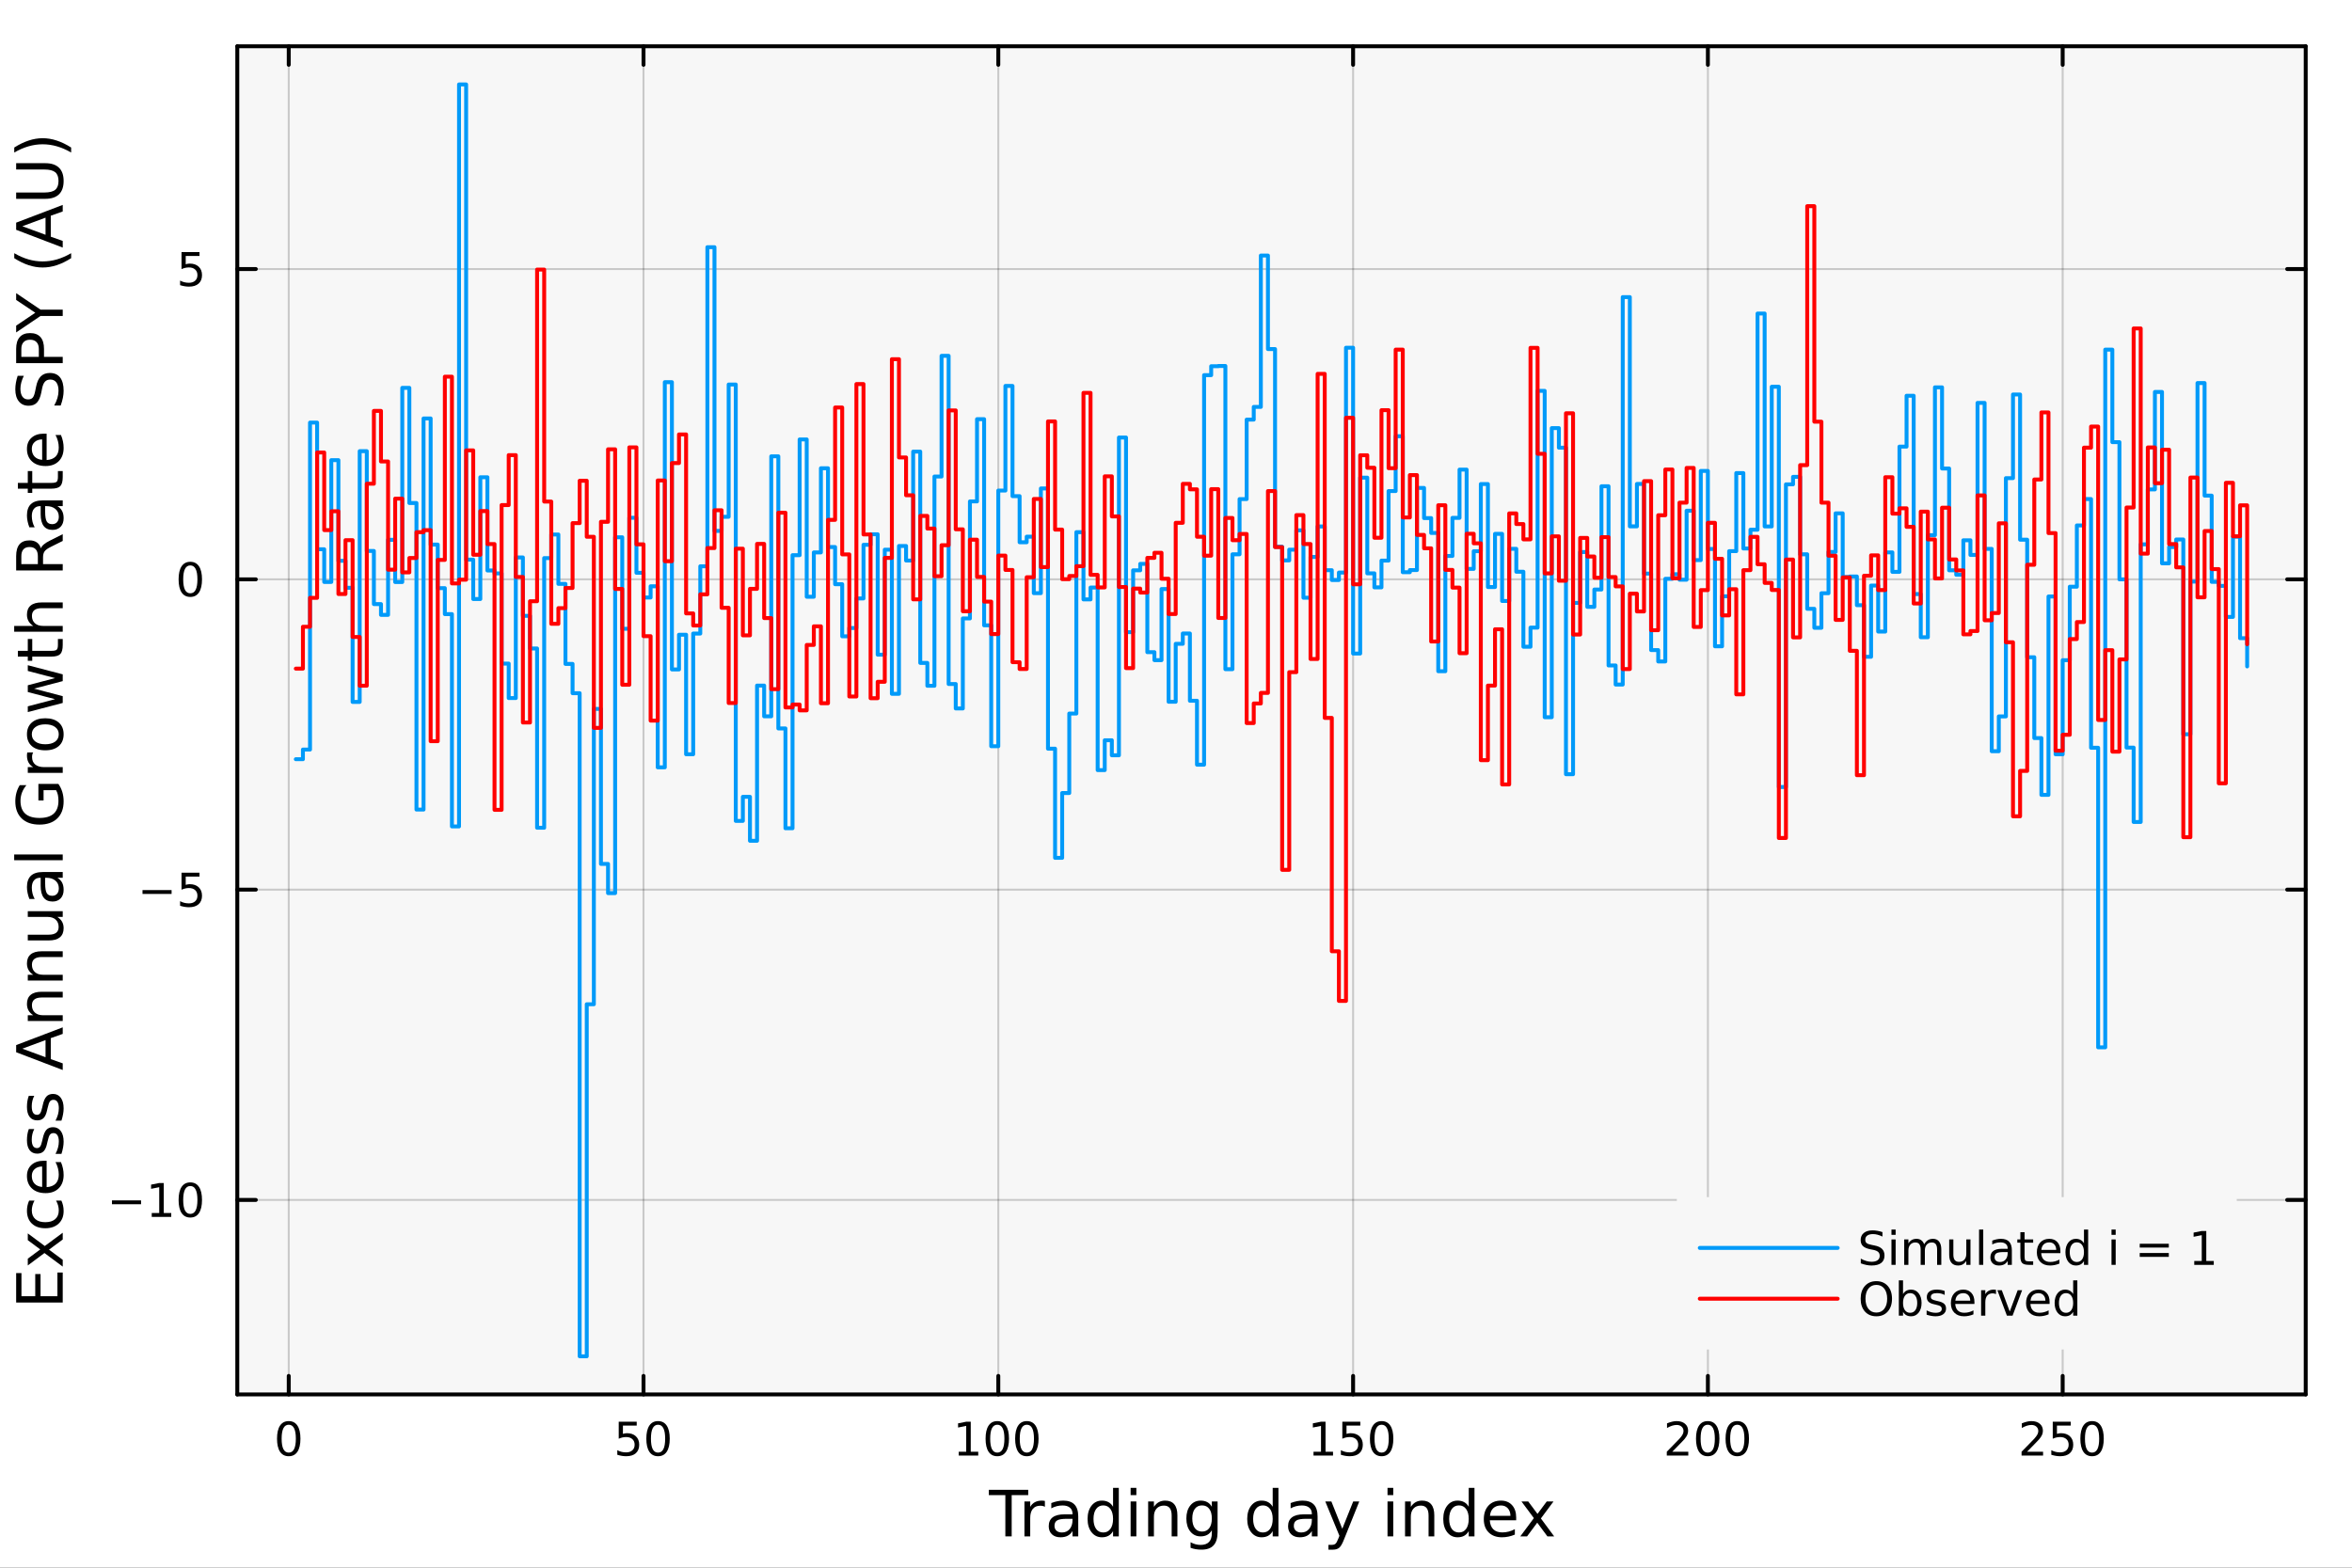 <?xml version="1.0" encoding="utf-8"?>
<svg xmlns="http://www.w3.org/2000/svg" xmlns:xlink="http://www.w3.org/1999/xlink" width="600" height="400" viewBox="0 0 2400 1600">
<rect x="0" y="0" width="2400" height="1600" fill="#333333" stroke="none"/>
<defs>
  <clipPath id="clip040">
    <rect x="0" y="0" width="2400" height="1600"/>
  </clipPath>
</defs>
<path clip-path="url(#clip040)" d="M0 1600 L2400 1600 L2400 0 L0 0  Z" fill="#ffffff" fill-rule="evenodd" fill-opacity="1"/>
<defs>
  <clipPath id="clip041">
    <rect x="480" y="0" width="1681" height="1600"/>
  </clipPath>
</defs>
<path clip-path="url(#clip040)" d="M242.135 1423.18 L2352.76 1423.18 L2352.76 47.244 L242.135 47.244  Z" fill="#f7f7f7" fill-rule="evenodd" fill-opacity="1"/>
<defs>
  <clipPath id="clip042">
    <rect x="242" y="47" width="2112" height="1377"/>
  </clipPath>
</defs>
<polyline clip-path="url(#clip042)" style="stroke:#000000; stroke-linecap:round; stroke-linejoin:round; stroke-width:2; stroke-opacity:0.1; fill:none" points="294.629,1423.18 294.629,47.244 "/>
<polyline clip-path="url(#clip042)" style="stroke:#000000; stroke-linecap:round; stroke-linejoin:round; stroke-width:2; stroke-opacity:0.1; fill:none" points="656.656,1423.18 656.656,47.244 "/>
<polyline clip-path="url(#clip042)" style="stroke:#000000; stroke-linecap:round; stroke-linejoin:round; stroke-width:2; stroke-opacity:0.1; fill:none" points="1018.68,1423.18 1018.68,47.244 "/>
<polyline clip-path="url(#clip042)" style="stroke:#000000; stroke-linecap:round; stroke-linejoin:round; stroke-width:2; stroke-opacity:0.1; fill:none" points="1380.71,1423.18 1380.71,47.244 "/>
<polyline clip-path="url(#clip042)" style="stroke:#000000; stroke-linecap:round; stroke-linejoin:round; stroke-width:2; stroke-opacity:0.1; fill:none" points="1742.74,1423.18 1742.74,47.244 "/>
<polyline clip-path="url(#clip042)" style="stroke:#000000; stroke-linecap:round; stroke-linejoin:round; stroke-width:2; stroke-opacity:0.1; fill:none" points="2104.77,1423.18 2104.77,47.244 "/>
<polyline clip-path="url(#clip042)" style="stroke:#000000; stroke-linecap:round; stroke-linejoin:round; stroke-width:2; stroke-opacity:0.1; fill:none" points="294.629,1423.18 294.629,47.244 "/>
<polyline clip-path="url(#clip042)" style="stroke:#000000; stroke-linecap:round; stroke-linejoin:round; stroke-width:2; stroke-opacity:0.1; fill:none" points="656.656,1423.18 656.656,47.244 "/>
<polyline clip-path="url(#clip042)" style="stroke:#000000; stroke-linecap:round; stroke-linejoin:round; stroke-width:2; stroke-opacity:0.1; fill:none" points="1018.68,1423.18 1018.68,47.244 "/>
<polyline clip-path="url(#clip042)" style="stroke:#000000; stroke-linecap:round; stroke-linejoin:round; stroke-width:2; stroke-opacity:0.1; fill:none" points="1380.71,1423.18 1380.71,47.244 "/>
<polyline clip-path="url(#clip042)" style="stroke:#000000; stroke-linecap:round; stroke-linejoin:round; stroke-width:2; stroke-opacity:0.1; fill:none" points="1742.74,1423.18 1742.74,47.244 "/>
<polyline clip-path="url(#clip042)" style="stroke:#000000; stroke-linecap:round; stroke-linejoin:round; stroke-width:2; stroke-opacity:0.1; fill:none" points="2104.77,1423.18 2104.77,47.244 "/>
<polyline clip-path="url(#clip042)" style="stroke:#000000; stroke-linecap:round; stroke-linejoin:round; stroke-width:2; stroke-opacity:0.1; fill:none" points="242.135,1224.68 2352.76,1224.68 "/>
<polyline clip-path="url(#clip042)" style="stroke:#000000; stroke-linecap:round; stroke-linejoin:round; stroke-width:2; stroke-opacity:0.1; fill:none" points="242.135,907.979 2352.76,907.979 "/>
<polyline clip-path="url(#clip042)" style="stroke:#000000; stroke-linecap:round; stroke-linejoin:round; stroke-width:2; stroke-opacity:0.1; fill:none" points="242.135,591.281 2352.76,591.281 "/>
<polyline clip-path="url(#clip042)" style="stroke:#000000; stroke-linecap:round; stroke-linejoin:round; stroke-width:2; stroke-opacity:0.1; fill:none" points="242.135,274.583 2352.76,274.583 "/>
<polyline clip-path="url(#clip042)" style="stroke:#000000; stroke-linecap:round; stroke-linejoin:round; stroke-width:2; stroke-opacity:0.1; fill:none" points="242.135,1224.68 2352.76,1224.68 "/>
<polyline clip-path="url(#clip042)" style="stroke:#000000; stroke-linecap:round; stroke-linejoin:round; stroke-width:2; stroke-opacity:0.1; fill:none" points="242.135,907.979 2352.76,907.979 "/>
<polyline clip-path="url(#clip042)" style="stroke:#000000; stroke-linecap:round; stroke-linejoin:round; stroke-width:2; stroke-opacity:0.1; fill:none" points="242.135,591.281 2352.76,591.281 "/>
<polyline clip-path="url(#clip042)" style="stroke:#000000; stroke-linecap:round; stroke-linejoin:round; stroke-width:2; stroke-opacity:0.1; fill:none" points="242.135,274.583 2352.76,274.583 "/>
<polyline clip-path="url(#clip040)" style="stroke:#000000; stroke-linecap:round; stroke-linejoin:round; stroke-width:4; stroke-opacity:1; fill:none" points="242.135,1423.18 2352.76,1423.18 "/>
<polyline clip-path="url(#clip040)" style="stroke:#000000; stroke-linecap:round; stroke-linejoin:round; stroke-width:4; stroke-opacity:1; fill:none" points="242.135,47.244 2352.76,47.244 "/>
<polyline clip-path="url(#clip040)" style="stroke:#000000; stroke-linecap:round; stroke-linejoin:round; stroke-width:4; stroke-opacity:1; fill:none" points="294.629,1423.18 294.629,1404.28 "/>
<polyline clip-path="url(#clip040)" style="stroke:#000000; stroke-linecap:round; stroke-linejoin:round; stroke-width:4; stroke-opacity:1; fill:none" points="656.656,1423.18 656.656,1404.28 "/>
<polyline clip-path="url(#clip040)" style="stroke:#000000; stroke-linecap:round; stroke-linejoin:round; stroke-width:4; stroke-opacity:1; fill:none" points="1018.68,1423.18 1018.68,1404.28 "/>
<polyline clip-path="url(#clip040)" style="stroke:#000000; stroke-linecap:round; stroke-linejoin:round; stroke-width:4; stroke-opacity:1; fill:none" points="1380.71,1423.18 1380.71,1404.28 "/>
<polyline clip-path="url(#clip040)" style="stroke:#000000; stroke-linecap:round; stroke-linejoin:round; stroke-width:4; stroke-opacity:1; fill:none" points="1742.74,1423.18 1742.74,1404.28 "/>
<polyline clip-path="url(#clip040)" style="stroke:#000000; stroke-linecap:round; stroke-linejoin:round; stroke-width:4; stroke-opacity:1; fill:none" points="2104.77,1423.18 2104.77,1404.28 "/>
<polyline clip-path="url(#clip040)" style="stroke:#000000; stroke-linecap:round; stroke-linejoin:round; stroke-width:4; stroke-opacity:1; fill:none" points="294.629,47.244 294.629,66.142 "/>
<polyline clip-path="url(#clip040)" style="stroke:#000000; stroke-linecap:round; stroke-linejoin:round; stroke-width:4; stroke-opacity:1; fill:none" points="656.656,47.244 656.656,66.142 "/>
<polyline clip-path="url(#clip040)" style="stroke:#000000; stroke-linecap:round; stroke-linejoin:round; stroke-width:4; stroke-opacity:1; fill:none" points="1018.68,47.244 1018.68,66.142 "/>
<polyline clip-path="url(#clip040)" style="stroke:#000000; stroke-linecap:round; stroke-linejoin:round; stroke-width:4; stroke-opacity:1; fill:none" points="1380.71,47.244 1380.71,66.142 "/>
<polyline clip-path="url(#clip040)" style="stroke:#000000; stroke-linecap:round; stroke-linejoin:round; stroke-width:4; stroke-opacity:1; fill:none" points="1742.74,47.244 1742.74,66.142 "/>
<polyline clip-path="url(#clip040)" style="stroke:#000000; stroke-linecap:round; stroke-linejoin:round; stroke-width:4; stroke-opacity:1; fill:none" points="2104.77,47.244 2104.77,66.142 "/>
<path clip-path="url(#clip040)" d="M294.629 1454.1 Q291.018 1454.1 289.189 1457.66 Q287.383 1461.2 287.383 1468.33 Q287.383 1475.44 289.189 1479.01 Q291.018 1482.55 294.629 1482.55 Q298.263 1482.55 300.068 1479.01 Q301.897 1475.44 301.897 1468.33 Q301.897 1461.2 300.068 1457.66 Q298.263 1454.1 294.629 1454.1 M294.629 1450.39 Q300.439 1450.39 303.494 1455 Q306.573 1459.58 306.573 1468.33 Q306.573 1477.06 303.494 1481.67 Q300.439 1486.25 294.629 1486.25 Q288.819 1486.25 285.74 1481.67 Q282.684 1477.06 282.684 1468.33 Q282.684 1459.58 285.74 1455 Q288.819 1450.39 294.629 1450.39 Z" fill="#000000" fill-rule="nonzero" fill-opacity="1" /><path clip-path="url(#clip040)" d="M631.356 1451.02 L649.712 1451.02 L649.712 1454.96 L635.638 1454.96 L635.638 1463.43 Q636.656 1463.08 637.675 1462.92 Q638.693 1462.73 639.712 1462.73 Q645.499 1462.73 648.879 1465.9 Q652.258 1469.08 652.258 1474.49 Q652.258 1480.07 648.786 1483.17 Q645.314 1486.25 638.994 1486.25 Q636.818 1486.25 634.55 1485.88 Q632.305 1485.51 629.897 1484.77 L629.897 1480.07 Q631.981 1481.2 634.203 1481.76 Q636.425 1482.32 638.902 1482.32 Q642.906 1482.32 645.244 1480.21 Q647.582 1478.1 647.582 1474.49 Q647.582 1470.88 645.244 1468.77 Q642.906 1466.67 638.902 1466.67 Q637.027 1466.67 635.152 1467.08 Q633.3 1467.5 631.356 1468.38 L631.356 1451.02 Z" fill="#000000" fill-rule="nonzero" fill-opacity="1" /><path clip-path="url(#clip040)" d="M671.471 1454.1 Q667.86 1454.1 666.031 1457.66 Q664.226 1461.2 664.226 1468.33 Q664.226 1475.44 666.031 1479.01 Q667.86 1482.55 671.471 1482.55 Q675.105 1482.55 676.911 1479.01 Q678.74 1475.44 678.74 1468.33 Q678.74 1461.2 676.911 1457.66 Q675.105 1454.1 671.471 1454.1 M671.471 1450.39 Q677.281 1450.39 680.337 1455 Q683.415 1459.58 683.415 1468.33 Q683.415 1477.06 680.337 1481.67 Q677.281 1486.25 671.471 1486.25 Q665.661 1486.25 662.582 1481.67 Q659.527 1477.06 659.527 1468.33 Q659.527 1459.58 662.582 1455 Q665.661 1450.39 671.471 1450.39 Z" fill="#000000" fill-rule="nonzero" fill-opacity="1" /><path clip-path="url(#clip040)" d="M978.291 1481.64 L985.93 1481.64 L985.93 1455.28 L977.619 1456.95 L977.619 1452.69 L985.883 1451.02 L990.559 1451.02 L990.559 1481.64 L998.198 1481.64 L998.198 1485.58 L978.291 1485.58 L978.291 1481.64 Z" fill="#000000" fill-rule="nonzero" fill-opacity="1" /><path clip-path="url(#clip040)" d="M1017.64 1454.1 Q1014.03 1454.1 1012.2 1457.66 Q1010.4 1461.2 1010.4 1468.33 Q1010.4 1475.44 1012.2 1479.01 Q1014.03 1482.55 1017.64 1482.55 Q1021.28 1482.55 1023.08 1479.01 Q1024.91 1475.44 1024.91 1468.33 Q1024.91 1461.2 1023.08 1457.66 Q1021.28 1454.1 1017.64 1454.1 M1017.64 1450.39 Q1023.45 1450.39 1026.51 1455 Q1029.59 1459.58 1029.59 1468.33 Q1029.59 1477.06 1026.51 1481.67 Q1023.45 1486.25 1017.64 1486.25 Q1011.83 1486.25 1008.75 1481.67 Q1005.7 1477.06 1005.7 1468.33 Q1005.7 1459.58 1008.75 1455 Q1011.83 1450.39 1017.64 1450.39 Z" fill="#000000" fill-rule="nonzero" fill-opacity="1" /><path clip-path="url(#clip040)" d="M1047.8 1454.1 Q1044.19 1454.1 1042.36 1457.66 Q1040.56 1461.2 1040.56 1468.33 Q1040.56 1475.44 1042.36 1479.01 Q1044.19 1482.55 1047.8 1482.55 Q1051.44 1482.55 1053.24 1479.01 Q1055.07 1475.44 1055.07 1468.33 Q1055.07 1461.2 1053.24 1457.66 Q1051.44 1454.1 1047.8 1454.1 M1047.8 1450.39 Q1053.61 1450.39 1056.67 1455 Q1059.75 1459.58 1059.75 1468.33 Q1059.75 1477.06 1056.67 1481.67 Q1053.61 1486.25 1047.8 1486.25 Q1041.99 1486.25 1038.92 1481.67 Q1035.86 1477.06 1035.86 1468.33 Q1035.86 1459.58 1038.92 1455 Q1041.99 1450.39 1047.8 1450.39 Z" fill="#000000" fill-rule="nonzero" fill-opacity="1" /><path clip-path="url(#clip040)" d="M1340.32 1481.64 L1347.96 1481.64 L1347.96 1455.28 L1339.65 1456.95 L1339.65 1452.69 L1347.91 1451.02 L1352.59 1451.02 L1352.59 1481.64 L1360.23 1481.64 L1360.23 1485.58 L1340.32 1485.58 L1340.32 1481.64 Z" fill="#000000" fill-rule="nonzero" fill-opacity="1" /><path clip-path="url(#clip040)" d="M1369.72 1451.02 L1388.07 1451.02 L1388.07 1454.96 L1374 1454.96 L1374 1463.43 Q1375.02 1463.08 1376.04 1462.92 Q1377.05 1462.73 1378.07 1462.73 Q1383.86 1462.73 1387.24 1465.9 Q1390.62 1469.08 1390.62 1474.49 Q1390.62 1480.07 1387.15 1483.17 Q1383.67 1486.25 1377.36 1486.25 Q1375.18 1486.25 1372.91 1485.88 Q1370.67 1485.51 1368.26 1484.77 L1368.26 1480.07 Q1370.34 1481.2 1372.56 1481.76 Q1374.79 1482.32 1377.26 1482.32 Q1381.27 1482.32 1383.61 1480.21 Q1385.94 1478.1 1385.94 1474.49 Q1385.94 1470.88 1383.61 1468.77 Q1381.27 1466.67 1377.26 1466.67 Q1375.39 1466.67 1373.51 1467.08 Q1371.66 1467.5 1369.72 1468.38 L1369.72 1451.02 Z" fill="#000000" fill-rule="nonzero" fill-opacity="1" /><path clip-path="url(#clip040)" d="M1409.83 1454.1 Q1406.22 1454.1 1404.39 1457.66 Q1402.59 1461.2 1402.59 1468.33 Q1402.59 1475.44 1404.39 1479.01 Q1406.22 1482.55 1409.83 1482.55 Q1413.47 1482.55 1415.27 1479.01 Q1417.1 1475.44 1417.1 1468.33 Q1417.1 1461.2 1415.27 1457.66 Q1413.47 1454.1 1409.83 1454.1 M1409.83 1450.39 Q1415.64 1450.39 1418.7 1455 Q1421.78 1459.58 1421.78 1468.33 Q1421.78 1477.06 1418.7 1481.67 Q1415.64 1486.25 1409.83 1486.25 Q1404.02 1486.25 1400.94 1481.67 Q1397.89 1477.06 1397.89 1468.33 Q1397.89 1459.58 1400.94 1455 Q1404.02 1450.39 1409.83 1450.39 Z" fill="#000000" fill-rule="nonzero" fill-opacity="1" /><path clip-path="url(#clip040)" d="M1706.43 1481.64 L1722.75 1481.64 L1722.75 1485.58 L1700.81 1485.58 L1700.81 1481.64 Q1703.47 1478.89 1708.05 1474.26 Q1712.66 1469.61 1713.84 1468.27 Q1716.08 1465.74 1716.96 1464.01 Q1717.87 1462.25 1717.87 1460.56 Q1717.87 1457.8 1715.92 1456.07 Q1714 1454.33 1710.9 1454.33 Q1708.7 1454.33 1706.25 1455.09 Q1703.82 1455.86 1701.04 1457.41 L1701.04 1452.69 Q1703.86 1451.55 1706.32 1450.97 Q1708.77 1450.39 1710.81 1450.39 Q1716.18 1450.39 1719.37 1453.08 Q1722.57 1455.77 1722.57 1460.26 Q1722.57 1462.39 1721.76 1464.31 Q1720.97 1466.2 1718.86 1468.8 Q1718.28 1469.47 1715.18 1472.69 Q1712.08 1475.88 1706.43 1481.64 Z" fill="#000000" fill-rule="nonzero" fill-opacity="1" /><path clip-path="url(#clip040)" d="M1742.57 1454.1 Q1738.95 1454.1 1737.13 1457.66 Q1735.32 1461.2 1735.32 1468.33 Q1735.32 1475.44 1737.13 1479.01 Q1738.95 1482.55 1742.57 1482.55 Q1746.2 1482.55 1748.01 1479.01 Q1749.83 1475.44 1749.83 1468.33 Q1749.83 1461.2 1748.01 1457.66 Q1746.2 1454.1 1742.57 1454.1 M1742.57 1450.39 Q1748.38 1450.39 1751.43 1455 Q1754.51 1459.58 1754.51 1468.33 Q1754.51 1477.06 1751.43 1481.67 Q1748.38 1486.25 1742.57 1486.25 Q1736.76 1486.25 1733.68 1481.67 Q1730.62 1477.06 1730.62 1468.33 Q1730.62 1459.58 1733.68 1455 Q1736.76 1450.39 1742.57 1450.39 Z" fill="#000000" fill-rule="nonzero" fill-opacity="1" /><path clip-path="url(#clip040)" d="M1772.73 1454.1 Q1769.12 1454.1 1767.29 1457.66 Q1765.48 1461.2 1765.48 1468.33 Q1765.48 1475.44 1767.29 1479.01 Q1769.12 1482.55 1772.73 1482.55 Q1776.36 1482.55 1778.17 1479.01 Q1780 1475.44 1780 1468.33 Q1780 1461.2 1778.17 1457.66 Q1776.36 1454.1 1772.73 1454.1 M1772.73 1450.39 Q1778.54 1450.39 1781.59 1455 Q1784.67 1459.58 1784.67 1468.33 Q1784.67 1477.06 1781.59 1481.67 Q1778.54 1486.25 1772.73 1486.25 Q1766.92 1486.25 1763.84 1481.67 Q1760.78 1477.06 1760.78 1468.33 Q1760.78 1459.58 1763.84 1455 Q1766.92 1450.39 1772.73 1450.39 Z" fill="#000000" fill-rule="nonzero" fill-opacity="1" /><path clip-path="url(#clip040)" d="M2068.46 1481.64 L2084.78 1481.64 L2084.78 1485.58 L2062.83 1485.58 L2062.83 1481.64 Q2065.5 1478.89 2070.08 1474.26 Q2074.69 1469.61 2075.87 1468.27 Q2078.11 1465.74 2078.99 1464.01 Q2079.89 1462.25 2079.89 1460.56 Q2079.89 1457.8 2077.95 1456.07 Q2076.03 1454.33 2072.93 1454.33 Q2070.73 1454.33 2068.27 1455.09 Q2065.84 1455.86 2063.07 1457.41 L2063.07 1452.69 Q2065.89 1451.55 2068.34 1450.97 Q2070.8 1450.39 2072.83 1450.39 Q2078.2 1450.39 2081.4 1453.08 Q2084.59 1455.77 2084.59 1460.26 Q2084.59 1462.39 2083.78 1464.31 Q2083 1466.2 2080.89 1468.8 Q2080.31 1469.47 2077.21 1472.69 Q2074.11 1475.88 2068.46 1481.64 Z" fill="#000000" fill-rule="nonzero" fill-opacity="1" /><path clip-path="url(#clip040)" d="M2094.64 1451.02 L2113 1451.02 L2113 1454.96 L2098.92 1454.96 L2098.92 1463.43 Q2099.94 1463.08 2100.96 1462.92 Q2101.98 1462.73 2103 1462.73 Q2108.78 1462.73 2112.16 1465.9 Q2115.54 1469.08 2115.54 1474.49 Q2115.54 1480.07 2112.07 1483.17 Q2108.6 1486.25 2102.28 1486.25 Q2100.1 1486.25 2097.83 1485.88 Q2095.59 1485.51 2093.18 1484.77 L2093.18 1480.07 Q2095.26 1481.2 2097.49 1481.76 Q2099.71 1482.32 2102.19 1482.32 Q2106.19 1482.32 2108.53 1480.21 Q2110.87 1478.1 2110.87 1474.49 Q2110.87 1470.88 2108.53 1468.77 Q2106.19 1466.67 2102.19 1466.67 Q2100.31 1466.67 2098.44 1467.08 Q2096.58 1467.5 2094.64 1468.38 L2094.64 1451.02 Z" fill="#000000" fill-rule="nonzero" fill-opacity="1" /><path clip-path="url(#clip040)" d="M2134.76 1454.1 Q2131.14 1454.1 2129.32 1457.66 Q2127.51 1461.2 2127.51 1468.33 Q2127.51 1475.44 2129.32 1479.01 Q2131.14 1482.55 2134.76 1482.55 Q2138.39 1482.55 2140.2 1479.01 Q2142.02 1475.44 2142.02 1468.33 Q2142.02 1461.2 2140.2 1457.66 Q2138.39 1454.1 2134.76 1454.1 M2134.76 1450.39 Q2140.57 1450.39 2143.62 1455 Q2146.7 1459.58 2146.7 1468.33 Q2146.7 1477.06 2143.62 1481.67 Q2140.57 1486.25 2134.76 1486.25 Q2128.95 1486.25 2125.87 1481.67 Q2122.81 1477.06 2122.81 1468.33 Q2122.81 1459.58 2125.87 1455 Q2128.95 1450.39 2134.76 1450.39 Z" fill="#000000" fill-rule="nonzero" fill-opacity="1" /><path clip-path="url(#clip040)" d="M1009 1520.52 L1049.2 1520.52 L1049.2 1525.93 L1032.33 1525.93 L1032.33 1568.04 L1025.87 1568.04 L1025.87 1525.93 L1009 1525.93 L1009 1520.52 Z" fill="#000000" fill-rule="nonzero" fill-opacity="1" /><path clip-path="url(#clip040)" d="M1066.23 1537.87 Q1065.24 1537.3 1064.06 1537.04 Q1062.92 1536.76 1061.52 1536.76 Q1056.55 1536.76 1053.88 1540 Q1051.24 1543.22 1051.24 1549.27 L1051.24 1568.04 L1045.35 1568.04 L1045.35 1532.4 L1051.24 1532.4 L1051.24 1537.93 Q1053.08 1534.69 1056.04 1533.13 Q1059 1531.54 1063.24 1531.54 Q1063.84 1531.54 1064.57 1531.63 Q1065.3 1531.7 1066.2 1531.85 L1066.23 1537.87 Z" fill="#000000" fill-rule="nonzero" fill-opacity="1" /><path clip-path="url(#clip040)" d="M1088.57 1550.12 Q1081.47 1550.12 1078.74 1551.75 Q1076 1553.37 1076 1557.29 Q1076 1560.4 1078.04 1562.25 Q1080.1 1564.07 1083.64 1564.07 Q1088.51 1564.07 1091.44 1560.63 Q1094.4 1557.16 1094.4 1551.43 L1094.4 1550.12 L1088.57 1550.12 M1100.25 1547.71 L1100.25 1568.04 L1094.4 1568.04 L1094.4 1562.63 Q1092.39 1565.88 1089.4 1567.44 Q1086.41 1568.97 1082.08 1568.97 Q1076.6 1568.97 1073.36 1565.91 Q1070.14 1562.82 1070.14 1557.67 Q1070.14 1551.65 1074.15 1548.6 Q1078.19 1545.54 1086.18 1545.54 L1094.4 1545.54 L1094.4 1544.97 Q1094.4 1540.93 1091.72 1538.73 Q1089.08 1536.5 1084.27 1536.5 Q1081.22 1536.5 1078.32 1537.23 Q1075.43 1537.97 1072.75 1539.43 L1072.75 1534.02 Q1075.97 1532.78 1078.99 1532.17 Q1082.01 1531.54 1084.88 1531.54 Q1092.61 1531.54 1096.43 1535.55 Q1100.25 1539.56 1100.25 1547.71 Z" fill="#000000" fill-rule="nonzero" fill-opacity="1" /><path clip-path="url(#clip040)" d="M1135.77 1537.81 L1135.77 1518.52 L1141.63 1518.52 L1141.63 1568.04 L1135.77 1568.04 L1135.77 1562.7 Q1133.93 1565.88 1131.09 1567.44 Q1128.29 1568.97 1124.35 1568.97 Q1117.88 1568.97 1113.81 1563.81 Q1109.77 1558.65 1109.77 1550.25 Q1109.77 1541.85 1113.81 1536.69 Q1117.88 1531.54 1124.35 1531.54 Q1128.29 1531.54 1131.09 1533.1 Q1133.93 1534.62 1135.77 1537.81 M1115.82 1550.25 Q1115.82 1556.71 1118.46 1560.4 Q1121.13 1564.07 1125.78 1564.07 Q1130.43 1564.07 1133.1 1560.4 Q1135.77 1556.71 1135.77 1550.25 Q1135.77 1543.79 1133.1 1540.13 Q1130.43 1536.44 1125.78 1536.44 Q1121.13 1536.44 1118.46 1540.13 Q1115.82 1543.79 1115.82 1550.25 Z" fill="#000000" fill-rule="nonzero" fill-opacity="1" /><path clip-path="url(#clip040)" d="M1153.69 1532.4 L1159.55 1532.4 L1159.55 1568.04 L1153.69 1568.04 L1153.69 1532.4 M1153.69 1518.52 L1159.55 1518.52 L1159.55 1525.93 L1153.69 1525.93 L1153.69 1518.52 Z" fill="#000000" fill-rule="nonzero" fill-opacity="1" /><path clip-path="url(#clip040)" d="M1201.43 1546.53 L1201.43 1568.04 L1195.58 1568.04 L1195.58 1546.72 Q1195.58 1541.66 1193.6 1539.14 Q1191.63 1536.63 1187.68 1536.63 Q1182.94 1536.63 1180.2 1539.65 Q1177.47 1542.68 1177.47 1547.9 L1177.47 1568.04 L1171.58 1568.04 L1171.58 1532.4 L1177.47 1532.4 L1177.47 1537.93 Q1179.57 1534.72 1182.4 1533.13 Q1185.27 1531.54 1188.99 1531.54 Q1195.13 1531.54 1198.28 1535.36 Q1201.43 1539.14 1201.43 1546.53 Z" fill="#000000" fill-rule="nonzero" fill-opacity="1" /><path clip-path="url(#clip040)" d="M1236.57 1549.81 Q1236.57 1543.44 1233.93 1539.94 Q1231.32 1536.44 1226.58 1536.44 Q1221.87 1536.44 1219.23 1539.94 Q1216.62 1543.44 1216.62 1549.81 Q1216.62 1556.14 1219.23 1559.64 Q1221.87 1563.14 1226.58 1563.14 Q1231.32 1563.14 1233.93 1559.64 Q1236.57 1556.14 1236.57 1549.81 M1242.43 1563.62 Q1242.43 1572.72 1238.39 1577.15 Q1234.35 1581.6 1226.01 1581.6 Q1222.92 1581.6 1220.18 1581.13 Q1217.44 1580.68 1214.87 1579.72 L1214.87 1574.03 Q1217.44 1575.43 1219.96 1576.1 Q1222.47 1576.76 1225.08 1576.76 Q1230.84 1576.76 1233.71 1573.74 Q1236.57 1570.75 1236.57 1564.67 L1236.57 1561.77 Q1234.76 1564.92 1231.93 1566.48 Q1229.09 1568.04 1225.15 1568.04 Q1218.59 1568.04 1214.58 1563.05 Q1210.57 1558.05 1210.57 1549.81 Q1210.57 1541.53 1214.58 1536.53 Q1218.59 1531.54 1225.15 1531.54 Q1229.09 1531.54 1231.93 1533.1 Q1234.76 1534.66 1236.57 1537.81 L1236.57 1532.4 L1242.43 1532.4 L1242.43 1563.62 Z" fill="#000000" fill-rule="nonzero" fill-opacity="1" /><path clip-path="url(#clip040)" d="M1298.67 1537.81 L1298.67 1518.52 L1304.53 1518.52 L1304.53 1568.04 L1298.67 1568.04 L1298.67 1562.7 Q1296.82 1565.88 1293.99 1567.44 Q1291.19 1568.97 1287.24 1568.97 Q1280.78 1568.97 1276.71 1563.81 Q1272.67 1558.65 1272.67 1550.25 Q1272.67 1541.85 1276.71 1536.69 Q1280.78 1531.54 1287.24 1531.54 Q1291.19 1531.54 1293.99 1533.1 Q1296.82 1534.62 1298.67 1537.81 M1278.71 1550.25 Q1278.71 1556.71 1281.36 1560.4 Q1284.03 1564.07 1288.68 1564.07 Q1293.32 1564.07 1296 1560.4 Q1298.67 1556.71 1298.67 1550.25 Q1298.67 1543.79 1296 1540.13 Q1293.32 1536.44 1288.68 1536.44 Q1284.03 1536.44 1281.36 1540.13 Q1278.71 1543.79 1278.71 1550.25 Z" fill="#000000" fill-rule="nonzero" fill-opacity="1" /><path clip-path="url(#clip040)" d="M1332.79 1550.12 Q1325.69 1550.12 1322.96 1551.75 Q1320.22 1553.37 1320.22 1557.29 Q1320.22 1560.4 1322.26 1562.25 Q1324.32 1564.07 1327.86 1564.07 Q1332.73 1564.07 1335.66 1560.63 Q1338.62 1557.16 1338.62 1551.43 L1338.62 1550.12 L1332.79 1550.12 M1344.47 1547.71 L1344.47 1568.04 L1338.62 1568.04 L1338.62 1562.63 Q1336.61 1565.88 1333.62 1567.44 Q1330.63 1568.97 1326.3 1568.97 Q1320.82 1568.97 1317.58 1565.91 Q1314.36 1562.82 1314.36 1557.67 Q1314.36 1551.65 1318.37 1548.6 Q1322.41 1545.54 1330.4 1545.54 L1338.62 1545.54 L1338.62 1544.97 Q1338.62 1540.93 1335.94 1538.73 Q1333.3 1536.5 1328.49 1536.5 Q1325.44 1536.5 1322.54 1537.23 Q1319.65 1537.97 1316.97 1539.43 L1316.97 1534.02 Q1320.19 1532.78 1323.21 1532.17 Q1326.23 1531.54 1329.1 1531.54 Q1336.83 1531.54 1340.65 1535.55 Q1344.47 1539.56 1344.47 1547.71 Z" fill="#000000" fill-rule="nonzero" fill-opacity="1" /><path clip-path="url(#clip040)" d="M1371.37 1571.35 Q1368.88 1577.72 1366.53 1579.66 Q1364.17 1581.6 1360.23 1581.6 L1355.55 1581.6 L1355.55 1576.7 L1358.99 1576.7 Q1361.4 1576.7 1362.74 1575.56 Q1364.08 1574.41 1365.7 1570.14 L1366.75 1567.47 L1352.33 1532.4 L1358.54 1532.4 L1369.68 1560.28 L1380.82 1532.4 L1387.03 1532.4 L1371.37 1571.35 Z" fill="#000000" fill-rule="nonzero" fill-opacity="1" /><path clip-path="url(#clip040)" d="M1415.83 1532.4 L1421.69 1532.4 L1421.69 1568.04 L1415.83 1568.04 L1415.83 1532.4 M1415.83 1518.52 L1421.69 1518.52 L1421.69 1525.93 L1415.83 1525.93 L1415.83 1518.52 Z" fill="#000000" fill-rule="nonzero" fill-opacity="1" /><path clip-path="url(#clip040)" d="M1463.57 1546.53 L1463.57 1568.04 L1457.72 1568.04 L1457.72 1546.72 Q1457.72 1541.66 1455.74 1539.14 Q1453.77 1536.63 1449.82 1536.63 Q1445.08 1536.63 1442.34 1539.65 Q1439.61 1542.68 1439.61 1547.9 L1439.61 1568.04 L1433.72 1568.04 L1433.72 1532.4 L1439.61 1532.4 L1439.61 1537.93 Q1441.71 1534.72 1444.54 1533.13 Q1447.41 1531.54 1451.13 1531.54 Q1457.27 1531.54 1460.42 1535.36 Q1463.57 1539.14 1463.57 1546.53 Z" fill="#000000" fill-rule="nonzero" fill-opacity="1" /><path clip-path="url(#clip040)" d="M1498.71 1537.81 L1498.71 1518.52 L1504.57 1518.52 L1504.57 1568.04 L1498.71 1568.04 L1498.71 1562.7 Q1496.87 1565.88 1494.03 1567.44 Q1491.23 1568.97 1487.29 1568.97 Q1480.83 1568.97 1476.75 1563.81 Q1472.71 1558.65 1472.71 1550.25 Q1472.71 1541.85 1476.75 1536.69 Q1480.83 1531.54 1487.29 1531.54 Q1491.23 1531.54 1494.03 1533.1 Q1496.87 1534.62 1498.71 1537.81 M1478.76 1550.25 Q1478.76 1556.71 1481.4 1560.4 Q1484.07 1564.07 1488.72 1564.07 Q1493.37 1564.07 1496.04 1560.4 Q1498.71 1556.71 1498.71 1550.25 Q1498.71 1543.79 1496.04 1540.13 Q1493.37 1536.44 1488.72 1536.44 Q1484.07 1536.44 1481.4 1540.13 Q1478.76 1543.79 1478.76 1550.25 Z" fill="#000000" fill-rule="nonzero" fill-opacity="1" /><path clip-path="url(#clip040)" d="M1547.12 1548.76 L1547.12 1551.62 L1520.2 1551.62 Q1520.58 1557.67 1523.83 1560.85 Q1527.1 1564 1532.93 1564 Q1536.3 1564 1539.45 1563.17 Q1542.64 1562.35 1545.76 1560.69 L1545.76 1566.23 Q1542.6 1567.57 1539.29 1568.27 Q1535.98 1568.97 1532.58 1568.97 Q1524.05 1568.97 1519.05 1564 Q1514.09 1559.04 1514.09 1550.57 Q1514.09 1541.82 1518.8 1536.69 Q1523.54 1531.54 1531.56 1531.54 Q1538.75 1531.54 1542.92 1536.18 Q1547.12 1540.8 1547.12 1548.76 M1541.27 1547.04 Q1541.2 1542.23 1538.56 1539.37 Q1535.95 1536.5 1531.62 1536.5 Q1526.72 1536.5 1523.76 1539.27 Q1520.83 1542.04 1520.39 1547.07 L1541.27 1547.04 Z" fill="#000000" fill-rule="nonzero" fill-opacity="1" /><path clip-path="url(#clip040)" d="M1585.22 1532.4 L1572.33 1549.74 L1585.89 1568.04 L1578.98 1568.04 L1568.61 1554.04 L1558.23 1568.04 L1551.33 1568.04 L1565.17 1549.39 L1552.5 1532.4 L1559.41 1532.4 L1568.86 1545.1 L1578.32 1532.4 L1585.22 1532.4 Z" fill="#000000" fill-rule="nonzero" fill-opacity="1" /><polyline clip-path="url(#clip040)" style="stroke:#000000; stroke-linecap:round; stroke-linejoin:round; stroke-width:4; stroke-opacity:1; fill:none" points="242.135,1423.18 242.135,47.244 "/>
<polyline clip-path="url(#clip040)" style="stroke:#000000; stroke-linecap:round; stroke-linejoin:round; stroke-width:4; stroke-opacity:1; fill:none" points="2352.76,1423.18 2352.76,47.244 "/>
<polyline clip-path="url(#clip040)" style="stroke:#000000; stroke-linecap:round; stroke-linejoin:round; stroke-width:4; stroke-opacity:1; fill:none" points="242.135,1224.68 261.032,1224.68 "/>
<polyline clip-path="url(#clip040)" style="stroke:#000000; stroke-linecap:round; stroke-linejoin:round; stroke-width:4; stroke-opacity:1; fill:none" points="242.135,907.979 261.032,907.979 "/>
<polyline clip-path="url(#clip040)" style="stroke:#000000; stroke-linecap:round; stroke-linejoin:round; stroke-width:4; stroke-opacity:1; fill:none" points="242.135,591.281 261.032,591.281 "/>
<polyline clip-path="url(#clip040)" style="stroke:#000000; stroke-linecap:round; stroke-linejoin:round; stroke-width:4; stroke-opacity:1; fill:none" points="242.135,274.583 261.032,274.583 "/>
<polyline clip-path="url(#clip040)" style="stroke:#000000; stroke-linecap:round; stroke-linejoin:round; stroke-width:4; stroke-opacity:1; fill:none" points="2352.76,1224.68 2333.86,1224.68 "/>
<polyline clip-path="url(#clip040)" style="stroke:#000000; stroke-linecap:round; stroke-linejoin:round; stroke-width:4; stroke-opacity:1; fill:none" points="2352.76,907.979 2333.86,907.979 "/>
<polyline clip-path="url(#clip040)" style="stroke:#000000; stroke-linecap:round; stroke-linejoin:round; stroke-width:4; stroke-opacity:1; fill:none" points="2352.76,591.281 2333.86,591.281 "/>
<polyline clip-path="url(#clip040)" style="stroke:#000000; stroke-linecap:round; stroke-linejoin:round; stroke-width:4; stroke-opacity:1; fill:none" points="2352.76,274.583 2333.86,274.583 "/>
<path clip-path="url(#clip040)" d="M114.26 1225.13 L143.936 1225.13 L143.936 1229.06 L114.26 1229.06 L114.26 1225.13 Z" fill="#000000" fill-rule="nonzero" fill-opacity="1" /><path clip-path="url(#clip040)" d="M154.839 1238.02 L162.477 1238.02 L162.477 1211.66 L154.167 1213.32 L154.167 1209.06 L162.431 1207.4 L167.107 1207.4 L167.107 1238.02 L174.746 1238.02 L174.746 1241.96 L154.839 1241.96 L154.839 1238.02 Z" fill="#000000" fill-rule="nonzero" fill-opacity="1" /><path clip-path="url(#clip040)" d="M194.19 1210.47 Q190.579 1210.47 188.75 1214.04 Q186.945 1217.58 186.945 1224.71 Q186.945 1231.82 188.75 1235.38 Q190.579 1238.92 194.19 1238.92 Q197.825 1238.92 199.63 1235.38 Q201.459 1231.82 201.459 1224.71 Q201.459 1217.58 199.63 1214.04 Q197.825 1210.47 194.19 1210.47 M194.19 1206.77 Q200 1206.77 203.056 1211.38 Q206.135 1215.96 206.135 1224.71 Q206.135 1233.44 203.056 1238.04 Q200 1242.63 194.19 1242.63 Q188.38 1242.63 185.301 1238.04 Q182.246 1233.44 182.246 1224.71 Q182.246 1215.96 185.301 1211.38 Q188.38 1206.77 194.19 1206.77 Z" fill="#000000" fill-rule="nonzero" fill-opacity="1" /><path clip-path="url(#clip040)" d="M145.417 908.43 L175.093 908.43 L175.093 912.365 L145.417 912.365 L145.417 908.43 Z" fill="#000000" fill-rule="nonzero" fill-opacity="1" /><path clip-path="url(#clip040)" d="M185.232 890.699 L203.588 890.699 L203.588 894.634 L189.514 894.634 L189.514 903.106 Q190.533 902.759 191.551 902.597 Q192.57 902.412 193.588 902.412 Q199.375 902.412 202.755 905.583 Q206.135 908.754 206.135 914.171 Q206.135 919.749 202.662 922.851 Q199.19 925.93 192.871 925.93 Q190.695 925.93 188.426 925.56 Q186.181 925.189 183.774 924.448 L183.774 919.749 Q185.857 920.884 188.079 921.439 Q190.301 921.995 192.778 921.995 Q196.783 921.995 199.121 919.888 Q201.459 917.782 201.459 914.171 Q201.459 910.56 199.121 908.453 Q196.783 906.347 192.778 906.347 Q190.903 906.347 189.028 906.763 Q187.176 907.18 185.232 908.06 L185.232 890.699 Z" fill="#000000" fill-rule="nonzero" fill-opacity="1" /><path clip-path="url(#clip040)" d="M194.19 577.08 Q190.579 577.08 188.75 580.644 Q186.945 584.186 186.945 591.316 Q186.945 598.422 188.75 601.987 Q190.579 605.529 194.19 605.529 Q197.825 605.529 199.63 601.987 Q201.459 598.422 201.459 591.316 Q201.459 584.186 199.63 580.644 Q197.825 577.08 194.19 577.08 M194.19 573.376 Q200 573.376 203.056 577.982 Q206.135 582.566 206.135 591.316 Q206.135 600.042 203.056 604.649 Q200 609.232 194.19 609.232 Q188.38 609.232 185.301 604.649 Q182.246 600.042 182.246 591.316 Q182.246 582.566 185.301 577.982 Q188.38 573.376 194.19 573.376 Z" fill="#000000" fill-rule="nonzero" fill-opacity="1" /><path clip-path="url(#clip040)" d="M185.232 257.303 L203.588 257.303 L203.588 261.238 L189.514 261.238 L189.514 269.711 Q190.533 269.363 191.551 269.201 Q192.57 269.016 193.588 269.016 Q199.375 269.016 202.755 272.187 Q206.135 275.359 206.135 280.775 Q206.135 286.354 202.662 289.456 Q199.19 292.535 192.871 292.535 Q190.695 292.535 188.426 292.164 Q186.181 291.794 183.774 291.053 L183.774 286.354 Q185.857 287.488 188.079 288.044 Q190.301 288.599 192.778 288.599 Q196.783 288.599 199.121 286.493 Q201.459 284.386 201.459 280.775 Q201.459 277.164 199.121 275.058 Q196.783 272.951 192.778 272.951 Q190.903 272.951 189.028 273.368 Q187.176 273.785 185.232 274.664 L185.232 257.303 Z" fill="#000000" fill-rule="nonzero" fill-opacity="1" /><path clip-path="url(#clip040)" d="M16.484 1329.37 L16.484 1299.32 L21.895 1299.32 L21.895 1322.94 L35.963 1322.94 L35.963 1300.31 L41.374 1300.31 L41.374 1322.94 L58.593 1322.94 L58.593 1298.75 L64.004 1298.75 L64.004 1329.37 L16.484 1329.37 Z" fill="#000000" fill-rule="nonzero" fill-opacity="1" /><path clip-path="url(#clip040)" d="M28.356 1258.81 L45.703 1271.7 L64.004 1258.14 L64.004 1265.05 L50 1275.42 L64.004 1285.8 L64.004 1292.7 L45.353 1278.86 L28.356 1291.53 L28.356 1284.62 L41.056 1275.17 L28.356 1265.71 L28.356 1258.81 Z" fill="#000000" fill-rule="nonzero" fill-opacity="1" /><path clip-path="url(#clip040)" d="M29.725 1225.36 L35.199 1225.36 Q33.831 1227.84 33.162 1230.35 Q32.462 1232.84 32.462 1235.38 Q32.462 1241.08 36.09 1244.23 Q39.687 1247.38 46.212 1247.38 Q52.737 1247.38 56.365 1244.23 Q59.962 1241.08 59.962 1235.38 Q59.962 1232.84 59.294 1230.35 Q58.593 1227.84 57.225 1225.36 L62.636 1225.36 Q63.781 1227.81 64.354 1230.45 Q64.927 1233.06 64.927 1236.02 Q64.927 1244.07 59.866 1248.81 Q54.806 1253.56 46.212 1253.56 Q37.491 1253.56 32.494 1248.78 Q27.497 1243.98 27.497 1235.64 Q27.497 1232.93 28.07 1230.35 Q28.611 1227.77 29.725 1225.36 Z" fill="#000000" fill-rule="nonzero" fill-opacity="1" /><path clip-path="url(#clip040)" d="M44.716 1184.68 L47.581 1184.68 L47.581 1211.61 Q53.628 1211.22 56.811 1207.98 Q59.962 1204.7 59.962 1198.87 Q59.962 1195.5 59.134 1192.35 Q58.307 1189.17 56.652 1186.05 L62.19 1186.05 Q63.527 1189.2 64.227 1192.51 Q64.927 1195.82 64.927 1199.22 Q64.927 1207.75 59.962 1212.75 Q54.997 1217.72 46.53 1217.72 Q37.777 1217.72 32.653 1213.01 Q27.497 1208.26 27.497 1200.24 Q27.497 1193.05 32.144 1188.88 Q36.759 1184.68 44.716 1184.68 M42.997 1190.54 Q38.191 1190.6 35.327 1193.24 Q32.462 1195.85 32.462 1200.18 Q32.462 1205.08 35.231 1208.04 Q38 1210.97 43.029 1211.41 L42.997 1190.54 Z" fill="#000000" fill-rule="nonzero" fill-opacity="1" /><path clip-path="url(#clip040)" d="M29.407 1152.34 L34.945 1152.34 Q33.672 1154.82 33.035 1157.5 Q32.398 1160.17 32.398 1163.04 Q32.398 1167.4 33.735 1169.59 Q35.072 1171.76 37.746 1171.76 Q39.783 1171.76 40.96 1170.2 Q42.106 1168.64 43.157 1163.93 L43.602 1161.92 Q44.939 1155.68 47.39 1153.07 Q49.809 1150.43 54.169 1150.43 Q59.134 1150.43 62.031 1154.38 Q64.927 1158.29 64.927 1165.17 Q64.927 1168.03 64.354 1171.15 Q63.813 1174.24 62.699 1177.68 L56.652 1177.68 Q58.339 1174.43 59.198 1171.28 Q60.026 1168.13 60.026 1165.04 Q60.026 1160.9 58.625 1158.67 Q57.193 1156.45 54.615 1156.45 Q52.228 1156.45 50.955 1158.07 Q49.681 1159.66 48.504 1165.1 L48.026 1167.14 Q46.88 1172.58 44.525 1175 Q42.138 1177.42 38 1177.42 Q32.971 1177.42 30.234 1173.86 Q27.497 1170.29 27.497 1163.74 Q27.497 1160.49 27.974 1157.62 Q28.452 1154.76 29.407 1152.34 Z" fill="#000000" fill-rule="nonzero" fill-opacity="1" /><path clip-path="url(#clip040)" d="M29.407 1118.38 L34.945 1118.38 Q33.672 1120.86 33.035 1123.54 Q32.398 1126.21 32.398 1129.07 Q32.398 1133.43 33.735 1135.63 Q35.072 1137.8 37.746 1137.8 Q39.783 1137.8 40.96 1136.24 Q42.106 1134.68 43.157 1129.97 L43.602 1127.96 Q44.939 1121.72 47.39 1119.11 Q49.809 1116.47 54.169 1116.47 Q59.134 1116.47 62.031 1120.42 Q64.927 1124.33 64.927 1131.21 Q64.927 1134.07 64.354 1137.19 Q63.813 1140.28 62.699 1143.72 L56.652 1143.72 Q58.339 1140.47 59.198 1137.32 Q60.026 1134.17 60.026 1131.08 Q60.026 1126.94 58.625 1124.71 Q57.193 1122.49 54.615 1122.49 Q52.228 1122.49 50.955 1124.11 Q49.681 1125.7 48.504 1131.14 L48.026 1133.18 Q46.88 1138.62 44.525 1141.04 Q42.138 1143.46 38 1143.46 Q32.971 1143.46 30.234 1139.9 Q27.497 1136.33 27.497 1129.77 Q27.497 1126.53 27.974 1123.66 Q28.452 1120.8 29.407 1118.38 Z" fill="#000000" fill-rule="nonzero" fill-opacity="1" /><path clip-path="url(#clip040)" d="M22.818 1070.29 L46.467 1079.01 L46.467 1061.53 L22.818 1070.29 M16.484 1073.92 L16.484 1066.63 L64.004 1048.52 L64.004 1055.2 L51.814 1059.53 L51.814 1080.95 L64.004 1085.28 L64.004 1092.06 L16.484 1073.92 Z" fill="#000000" fill-rule="nonzero" fill-opacity="1" /><path clip-path="url(#clip040)" d="M42.488 1012.2 L64.004 1012.2 L64.004 1018.06 L42.679 1018.06 Q37.618 1018.06 35.104 1020.03 Q32.589 1022 32.589 1025.95 Q32.589 1030.69 35.613 1033.43 Q38.637 1036.17 43.857 1036.17 L64.004 1036.17 L64.004 1042.05 L28.356 1042.05 L28.356 1036.17 L33.894 1036.17 Q30.68 1034.07 29.088 1031.23 Q27.497 1028.37 27.497 1024.64 Q27.497 1018.5 31.316 1015.35 Q35.104 1012.2 42.488 1012.2 Z" fill="#000000" fill-rule="nonzero" fill-opacity="1" /><path clip-path="url(#clip040)" d="M42.488 970.886 L64.004 970.886 L64.004 976.743 L42.679 976.743 Q37.618 976.743 35.104 978.716 Q32.589 980.69 32.589 984.636 Q32.589 989.379 35.613 992.116 Q38.637 994.853 43.857 994.853 L64.004 994.853 L64.004 1000.74 L28.356 1000.74 L28.356 994.853 L33.894 994.853 Q30.68 992.753 29.088 989.92 Q27.497 987.055 27.497 983.331 Q27.497 977.188 31.316 974.037 Q35.104 970.886 42.488 970.886 Z" fill="#000000" fill-rule="nonzero" fill-opacity="1" /><path clip-path="url(#clip040)" d="M49.936 959.81 L28.356 959.81 L28.356 953.954 L49.713 953.954 Q54.774 953.954 57.32 951.98 Q59.835 950.007 59.835 946.06 Q59.835 941.318 56.811 938.58 Q53.787 935.811 48.567 935.811 L28.356 935.811 L28.356 929.955 L64.004 929.955 L64.004 935.811 L58.53 935.811 Q61.776 937.944 63.368 940.777 Q64.927 943.577 64.927 947.301 Q64.927 953.444 61.108 956.627 Q57.288 959.81 49.936 959.81 M27.497 945.073 L27.497 945.073 Z" fill="#000000" fill-rule="nonzero" fill-opacity="1" /><path clip-path="url(#clip040)" d="M46.085 901.691 Q46.085 908.789 47.708 911.526 Q49.331 914.263 53.246 914.263 Q56.365 914.263 58.211 912.226 Q60.026 910.158 60.026 906.625 Q60.026 901.755 56.588 898.827 Q53.119 895.866 47.39 895.866 L46.085 895.866 L46.085 901.691 M43.666 890.01 L64.004 890.01 L64.004 895.866 L58.593 895.866 Q61.84 897.872 63.399 900.864 Q64.927 903.855 64.927 908.184 Q64.927 913.659 61.872 916.905 Q58.784 920.12 53.628 920.12 Q47.612 920.12 44.557 916.109 Q41.501 912.067 41.501 904.078 L41.501 895.866 L40.928 895.866 Q36.886 895.866 34.69 898.54 Q32.462 901.182 32.462 905.988 Q32.462 909.044 33.194 911.94 Q33.926 914.836 35.39 917.51 L29.98 917.51 Q28.738 914.295 28.133 911.271 Q27.497 908.248 27.497 905.383 Q27.497 897.649 31.507 893.829 Q35.518 890.01 43.666 890.01 Z" fill="#000000" fill-rule="nonzero" fill-opacity="1" /><path clip-path="url(#clip040)" d="M14.479 877.947 L14.479 872.091 L64.004 872.091 L64.004 877.947 L14.479 877.947 Z" fill="#000000" fill-rule="nonzero" fill-opacity="1" /><path clip-path="url(#clip040)" d="M57.225 806.46 L44.461 806.46 L44.461 816.964 L39.178 816.964 L39.178 800.094 L59.58 800.094 Q62.222 803.818 63.59 808.306 Q64.927 812.794 64.927 817.887 Q64.927 829.027 58.434 835.329 Q51.909 841.599 40.292 841.599 Q28.643 841.599 22.15 835.329 Q15.625 829.027 15.625 817.887 Q15.625 813.24 16.771 809.07 Q17.916 804.869 20.144 801.336 L26.988 801.336 Q23.964 804.901 22.436 808.911 Q20.908 812.921 20.908 817.345 Q20.908 826.067 25.778 830.459 Q30.648 834.819 40.292 834.819 Q49.904 834.819 54.774 830.459 Q59.644 826.067 59.644 817.345 Q59.644 813.94 59.071 811.266 Q58.466 808.593 57.225 806.46 Z" fill="#000000" fill-rule="nonzero" fill-opacity="1" /><path clip-path="url(#clip040)" d="M33.831 767.948 Q33.258 768.934 33.003 770.112 Q32.717 771.258 32.717 772.658 Q32.717 777.623 35.963 780.297 Q39.178 782.939 45.225 782.939 L64.004 782.939 L64.004 788.827 L28.356 788.827 L28.356 782.939 L33.894 782.939 Q30.648 781.093 29.088 778.133 Q27.497 775.173 27.497 770.939 Q27.497 770.335 27.592 769.603 Q27.656 768.871 27.815 767.979 L33.831 767.948 Z" fill="#000000" fill-rule="nonzero" fill-opacity="1" /><path clip-path="url(#clip040)" d="M32.462 749.423 Q32.462 754.134 36.154 756.871 Q39.815 759.609 46.212 759.609 Q52.609 759.609 56.302 756.903 Q59.962 754.166 59.962 749.423 Q59.962 744.745 56.27 742.007 Q52.578 739.27 46.212 739.27 Q39.878 739.27 36.186 742.007 Q32.462 744.745 32.462 749.423 M27.497 749.423 Q27.497 741.785 32.462 737.424 Q37.427 733.064 46.212 733.064 Q54.965 733.064 59.962 737.424 Q64.927 741.785 64.927 749.423 Q64.927 757.094 59.962 761.455 Q54.965 765.783 46.212 765.783 Q37.427 765.783 32.462 761.455 Q27.497 757.094 27.497 749.423 Z" fill="#000000" fill-rule="nonzero" fill-opacity="1" /><path clip-path="url(#clip040)" d="M28.356 726.761 L28.356 720.905 L56.174 713.584 L28.356 706.296 L28.356 699.389 L56.174 692.068 L28.356 684.78 L28.356 678.923 L64.004 688.249 L64.004 695.156 L34.786 702.826 L64.004 710.529 L64.004 717.436 L28.356 726.761 Z" fill="#000000" fill-rule="nonzero" fill-opacity="1" /><path clip-path="url(#clip040)" d="M18.235 664.25 L28.356 664.25 L28.356 652.187 L32.908 652.187 L32.908 664.25 L52.259 664.25 Q56.62 664.25 57.861 663.073 Q59.103 661.863 59.103 658.203 L59.103 652.187 L64.004 652.187 L64.004 658.203 Q64.004 664.982 61.49 667.56 Q58.943 670.139 52.259 670.139 L32.908 670.139 L32.908 674.435 L28.356 674.435 L28.356 670.139 L18.235 670.139 L18.235 664.25 Z" fill="#000000" fill-rule="nonzero" fill-opacity="1" /><path clip-path="url(#clip040)" d="M42.488 614.852 L64.004 614.852 L64.004 620.709 L42.679 620.709 Q37.618 620.709 35.104 622.682 Q32.589 624.656 32.589 628.602 Q32.589 633.345 35.613 636.082 Q38.637 638.819 43.857 638.819 L64.004 638.819 L64.004 644.708 L14.479 644.708 L14.479 638.819 L33.894 638.819 Q30.68 636.719 29.088 633.886 Q27.497 631.021 27.497 627.297 Q27.497 621.154 31.316 618.003 Q35.104 614.852 42.488 614.852 Z" fill="#000000" fill-rule="nonzero" fill-opacity="1" /><path clip-path="url(#clip040)" d="M41.724 559.662 Q42.424 557.593 44.716 555.651 Q47.008 553.678 51.018 551.705 L64.004 545.18 L64.004 552.087 L51.814 558.166 Q47.039 560.521 45.48 562.749 Q43.92 564.945 43.92 568.765 L43.92 575.767 L64.004 575.767 L64.004 582.196 L16.484 582.196 L16.484 567.682 Q16.484 559.534 19.89 555.524 Q23.296 551.514 30.17 551.514 Q34.658 551.514 37.618 553.614 Q40.578 555.683 41.724 559.662 M21.768 575.767 L38.637 575.767 L38.637 567.682 Q38.637 563.036 36.504 560.68 Q34.34 558.293 30.17 558.293 Q26.001 558.293 23.9 560.68 Q21.768 563.036 21.768 567.682 L21.768 575.767 Z" fill="#000000" fill-rule="nonzero" fill-opacity="1" /><path clip-path="url(#clip040)" d="M46.085 522.39 Q46.085 529.488 47.708 532.225 Q49.331 534.963 53.246 534.963 Q56.365 534.963 58.211 532.926 Q60.026 530.857 60.026 527.324 Q60.026 522.454 56.588 519.526 Q53.119 516.566 47.39 516.566 L46.085 516.566 L46.085 522.39 M43.666 510.709 L64.004 510.709 L64.004 516.566 L58.593 516.566 Q61.84 518.571 63.399 521.563 Q64.927 524.555 64.927 528.884 Q64.927 534.358 61.872 537.605 Q58.784 540.819 53.628 540.819 Q47.612 540.819 44.557 536.809 Q41.501 532.767 41.501 524.778 L41.501 516.566 L40.928 516.566 Q36.886 516.566 34.69 519.239 Q32.462 521.881 32.462 526.687 Q32.462 529.743 33.194 532.639 Q33.926 535.536 35.39 538.209 L29.98 538.209 Q28.738 534.995 28.133 531.971 Q27.497 528.947 27.497 526.083 Q27.497 518.348 31.507 514.529 Q35.518 510.709 43.666 510.709 Z" fill="#000000" fill-rule="nonzero" fill-opacity="1" /><path clip-path="url(#clip040)" d="M18.235 492.854 L28.356 492.854 L28.356 480.791 L32.908 480.791 L32.908 492.854 L52.259 492.854 Q56.62 492.854 57.861 491.676 Q59.103 490.466 59.103 486.806 L59.103 480.791 L64.004 480.791 L64.004 486.806 Q64.004 493.586 61.49 496.164 Q58.943 498.742 52.259 498.742 L32.908 498.742 L32.908 503.039 L28.356 503.039 L28.356 498.742 L18.235 498.742 L18.235 492.854 Z" fill="#000000" fill-rule="nonzero" fill-opacity="1" /><path clip-path="url(#clip040)" d="M44.716 442.596 L47.581 442.596 L47.581 469.523 Q53.628 469.141 56.811 465.895 Q59.962 462.616 59.962 456.792 Q59.962 453.418 59.134 450.267 Q58.307 447.084 56.652 443.965 L62.19 443.965 Q63.527 447.116 64.227 450.426 Q64.927 453.736 64.927 457.142 Q64.927 465.672 59.962 470.669 Q54.997 475.634 46.53 475.634 Q37.777 475.634 32.653 470.924 Q27.497 466.181 27.497 458.161 Q27.497 450.967 32.144 446.798 Q36.759 442.596 44.716 442.596 M42.997 448.453 Q38.191 448.516 35.327 451.158 Q32.462 453.768 32.462 458.097 Q32.462 462.998 35.231 465.958 Q38 468.887 43.029 469.332 L42.997 448.453 Z" fill="#000000" fill-rule="nonzero" fill-opacity="1" /><path clip-path="url(#clip040)" d="M18.044 383.523 L24.314 383.523 Q22.563 387.183 21.704 390.429 Q20.845 393.676 20.845 396.7 Q20.845 401.951 22.882 404.816 Q24.919 407.649 28.674 407.649 Q31.826 407.649 33.449 405.771 Q35.04 403.861 36.027 398.577 L36.823 394.694 Q38.191 387.501 41.66 384.096 Q45.098 380.658 50.891 380.658 Q57.798 380.658 61.362 385.305 Q64.927 389.92 64.927 398.864 Q64.927 402.238 64.163 406.057 Q63.399 409.845 61.904 413.919 L55.283 413.919 Q57.479 410.004 58.593 406.248 Q59.707 402.492 59.707 398.864 Q59.707 393.358 57.543 390.366 Q55.379 387.374 51.368 387.374 Q47.867 387.374 45.894 389.538 Q43.92 391.671 42.934 396.572 L42.17 400.487 Q40.737 407.68 37.682 410.895 Q34.626 414.11 29.184 414.11 Q22.882 414.11 19.253 409.686 Q15.625 405.23 15.625 397.432 Q15.625 394.09 16.23 390.62 Q16.834 387.151 18.044 383.523 Z" fill="#000000" fill-rule="nonzero" fill-opacity="1" /><path clip-path="url(#clip040)" d="M21.768 364.203 L39.623 364.203 L39.623 356.118 Q39.623 351.63 37.3 349.18 Q34.977 346.729 30.68 346.729 Q26.415 346.729 24.091 349.18 Q21.768 351.63 21.768 356.118 L21.768 364.203 M16.484 370.632 L16.484 356.118 Q16.484 348.129 20.113 344.055 Q23.709 339.949 30.68 339.949 Q37.714 339.949 41.31 344.055 Q44.907 348.129 44.907 356.118 L44.907 364.203 L64.004 364.203 L64.004 370.632 L16.484 370.632 Z" fill="#000000" fill-rule="nonzero" fill-opacity="1" /><path clip-path="url(#clip040)" d="M16.484 339.281 L16.484 332.374 L36.027 319.197 L16.484 306.116 L16.484 299.209 L41.374 316.014 L64.004 316.014 L64.004 322.475 L41.374 322.475 L16.484 339.281 Z" fill="#000000" fill-rule="nonzero" fill-opacity="1" /><path clip-path="url(#clip040)" d="M14.543 258.405 Q21.863 262.67 29.025 264.739 Q36.186 266.807 43.538 266.807 Q50.891 266.807 58.116 264.739 Q65.309 262.638 72.598 258.405 L72.598 263.497 Q65.118 268.271 57.893 270.659 Q50.668 273.014 43.538 273.014 Q36.441 273.014 29.247 270.659 Q22.054 268.303 14.543 263.497 L14.543 258.405 Z" fill="#000000" fill-rule="nonzero" fill-opacity="1" /><path clip-path="url(#clip040)" d="M22.818 230.905 L46.467 239.626 L46.467 222.152 L22.818 230.905 M16.484 234.533 L16.484 227.244 L64.004 209.134 L64.004 215.818 L51.814 220.147 L51.814 241.567 L64.004 245.896 L64.004 252.675 L16.484 234.533 Z" fill="#000000" fill-rule="nonzero" fill-opacity="1" /><path clip-path="url(#clip040)" d="M16.484 202.927 L16.484 196.466 L45.353 196.466 Q52.992 196.466 56.365 193.697 Q59.707 190.928 59.707 184.722 Q59.707 178.547 56.365 175.778 Q52.992 173.009 45.353 173.009 L16.484 173.009 L16.484 166.547 L46.148 166.547 Q55.442 166.547 60.185 171.163 Q64.927 175.746 64.927 184.722 Q64.927 193.729 60.185 198.344 Q55.442 202.927 46.148 202.927 L16.484 202.927 Z" fill="#000000" fill-rule="nonzero" fill-opacity="1" /><path clip-path="url(#clip040)" d="M14.543 155.662 L14.543 150.57 Q22.054 145.795 29.247 143.44 Q36.441 141.053 43.538 141.053 Q50.668 141.053 57.893 143.44 Q65.118 145.795 72.598 150.57 L72.598 155.662 Q65.309 151.429 58.116 149.36 Q50.891 147.259 43.538 147.259 Q36.186 147.259 29.025 149.36 Q21.863 151.429 14.543 155.662 Z" fill="#000000" fill-rule="nonzero" fill-opacity="1" /><polyline clip-path="url(#clip042)" style="stroke:#009af9; stroke-linecap:round; stroke-linejoin:round; stroke-width:4; stroke-opacity:1; fill:none" points="301.869,774.85 309.11,774.85 309.11,765.002 316.35,765.002 316.35,431.305 323.591,431.305 323.591,560.592 330.831,560.592 330.831,593.951 338.072,593.951 338.072,469.618 345.313,469.618 345.313,572.363 352.553,572.363 352.553,599.915 359.794,599.915 359.794,716.387 367.034,716.387 367.034,460.456 374.275,460.456 374.275,562.318 381.515,562.318 381.515,616.537 388.756,616.537 388.756,627.549 395.996,627.549 395.996,550.951 403.237,550.951 403.237,594.027 410.478,594.027 410.478,395.861 417.718,395.861 417.718,513.379 424.959,513.379 424.959,826.258 432.199,826.258 432.199,427.074 439.44,427.074 439.44,555.822 446.68,555.822 446.68,600.261 453.921,600.261 453.921,626.775 461.161,626.775 461.161,843.45 468.402,843.45 468.402,86.186 475.643,86.186 475.643,571.133 482.883,571.133 482.883,611.37 490.124,611.37 490.124,487.09 497.364,487.09 497.364,582.241 504.605,582.241 504.605,585.207 511.845,585.207 511.845,677.272 519.086,677.272 519.086,712.435 526.326,712.435 526.326,568.935 533.567,568.935 533.567,628.558 540.807,628.558 540.807,661.844 548.048,661.844 548.048,844.79 555.289,844.79 555.289,569.585 562.529,569.585 562.529,545.52 569.77,545.52 569.77,595.911 577.01,595.911 577.01,677.592 584.251,677.592 584.251,707.474 591.491,707.474 591.491,1384.24 598.732,1384.24 598.732,1024.95 605.972,1024.95 605.972,723.521 613.213,723.521 613.213,881.713 620.454,881.713 620.454,911.509 627.694,911.509 627.694,548.341 634.935,548.341 634.935,641.723 642.175,641.723 642.175,528.454 649.416,528.454 649.416,584.576 656.656,584.576 656.656,609.813 663.897,609.813 663.897,598.374 671.137,598.374 671.137,783.139 678.378,783.139 678.378,390.041 685.619,390.041 685.619,683.23 692.859,683.23 692.859,647.806 700.1,647.806 700.1,769.801 707.34,769.801 707.34,646.619 714.581,646.619 714.581,577.966 721.821,577.966 721.821,252.285 729.062,252.285 729.062,541.862 736.302,541.862 736.302,527.441 743.543,527.441 743.543,392.438 750.784,392.438 750.784,837.811 758.024,837.811 758.024,813.247 765.265,813.247 765.265,858.109 772.505,858.109 772.505,699.708 779.746,699.708 779.746,731.087 786.986,731.087 786.986,465.74 794.227,465.74 794.227,743.446 801.467,743.446 801.467,845.325 808.708,845.325 808.708,566.611 815.949,566.611 815.949,448.507 823.189,448.507 823.189,609.047 830.43,609.047 830.43,563.806 837.67,563.806 837.67,477.913 844.911,477.913 844.911,558.309 852.151,558.309 852.151,596.251 859.392,596.251 859.392,649.422 866.632,649.422 866.632,640.945 873.873,640.945 873.873,610.772 881.113,610.772 881.113,556.037 888.354,556.037 888.354,545.284 895.595,545.284 895.595,668.16 902.835,668.16 902.835,561.009 910.076,561.009 910.076,708.126 917.316,708.126 917.316,557.236 924.557,557.236 924.557,572.084 931.797,572.084 931.797,460.918 939.038,460.918 939.038,676.569 946.278,676.569 946.278,699.902 953.519,699.902 953.519,486.346 960.76,486.346 960.76,363.178 968,363.178 968,698.107 975.241,698.107 975.241,723.053 982.481,723.053 982.481,631.175 989.722,631.175 989.722,511.754 996.962,511.754 996.962,427.807 1004.2,427.807 1004.2,638.218 1011.44,638.218 1011.44,761.584 1018.68,761.584 1018.68,500.674 1025.92,500.674 1025.92,393.898 1033.17,393.898 1033.17,506.361 1040.41,506.361 1040.41,553.427 1047.65,553.427 1047.65,547.736 1054.89,547.736 1054.89,605.368 1062.13,605.368 1062.13,498.527 1069.37,498.527 1069.37,764.116 1076.61,764.116 1076.61,875.52 1083.85,875.52 1083.85,809.376 1091.09,809.376 1091.09,728.241 1098.33,728.241 1098.33,543.126 1105.57,543.126 1105.57,611.754 1112.81,611.754 1112.81,599.66 1120.05,599.66 1120.05,785.977 1127.29,785.977 1127.29,755.512 1134.53,755.512 1134.53,770.86 1141.77,770.86 1141.77,446.548 1149.01,446.548 1149.01,645.175 1156.25,645.175 1156.25,582.065 1163.5,582.065 1163.5,575.492 1170.74,575.492 1170.74,665.611 1177.98,665.611 1177.98,673.747 1185.22,673.747 1185.22,601.174 1192.46,601.174 1192.46,716.231 1199.7,716.231 1199.7,657.09 1206.94,657.09 1206.94,646.559 1214.18,646.559 1214.18,715.196 1221.42,715.196 1221.42,780.444 1228.66,780.444 1228.66,382.88 1235.9,382.88 1235.9,373.773 1243.14,373.773 1243.14,373.531 1250.38,373.531 1250.38,682.968 1257.62,682.968 1257.62,565.723 1264.86,565.723 1264.86,509.37 1272.1,509.37 1272.1,428.259 1279.34,428.259 1279.34,415.295 1286.58,415.295 1286.58,260.816 1293.83,260.816 1293.83,356.259 1301.07,356.259 1301.07,557.984 1308.31,557.984 1308.31,571.929 1315.55,571.929 1315.55,561.009 1322.79,561.009 1322.79,541.261 1330.03,541.261 1330.03,610.056 1337.27,610.056 1337.27,568.41 1344.51,568.41 1344.51,537.305 1351.75,537.305 1351.75,581.953 1358.99,581.953 1358.99,591.967 1366.23,591.967 1366.23,584.357 1373.47,584.357 1373.47,354.889 1380.71,354.889 1380.71,666.994 1387.95,666.994 1387.95,487.501 1395.19,487.501 1395.19,585.157 1402.43,585.157 1402.43,599.468 1409.67,599.468 1409.67,572.158 1416.91,572.158 1416.91,501.196 1424.15,501.196 1424.15,445.225 1431.4,445.225 1431.4,583.995 1438.64,583.995 1438.64,581.808 1445.88,581.808 1445.88,497.984 1453.12,497.984 1453.12,528.781 1460.36,528.781 1460.36,543.93 1467.6,543.93 1467.6,685.049 1474.84,685.049 1474.84,567.417 1482.08,567.417 1482.08,528.536 1489.32,528.536 1489.32,479.292 1496.56,479.292 1496.56,580.606 1503.8,580.606 1503.8,562.57 1511.04,562.57 1511.04,494.017 1518.28,494.017 1518.28,599.128 1525.52,599.128 1525.52,544.866 1532.76,544.866 1532.76,613.371 1540,613.371 1540,560.143 1547.24,560.143 1547.24,583.52 1554.48,583.52 1554.48,660.063 1561.73,660.063 1561.73,640.553 1568.97,640.553 1568.97,398.916 1576.21,398.916 1576.21,731.992 1583.45,731.992 1583.45,436.94 1590.69,436.94 1590.69,456.911 1597.93,456.911 1597.93,790.185 1605.17,790.185 1605.17,615.287 1612.41,615.287 1612.41,563.431 1619.65,563.431 1619.65,619.345 1626.89,619.345 1626.89,601.671 1634.13,601.671 1634.13,496.294 1641.37,496.294 1641.37,679.174 1648.61,679.174 1648.61,698.664 1655.85,698.664 1655.85,303.229 1663.09,303.229 1663.09,537.195 1670.33,537.195 1670.33,493.924 1677.57,493.924 1677.57,585.406 1684.81,585.406 1684.81,663.472 1692.06,663.472 1692.06,675.1 1699.3,675.1 1699.3,590.751 1706.54,590.751 1706.54,586.065 1713.78,586.065 1713.78,591.669 1721.02,591.669 1721.02,521.253 1728.26,521.253 1728.26,571.642 1735.5,571.642 1735.5,480.632 1742.74,480.632 1742.74,560.292 1749.98,560.292 1749.98,659.627 1757.22,659.627 1757.22,608.581 1764.46,608.581 1764.46,562.509 1771.7,562.509 1771.7,482.811 1778.94,482.811 1778.94,559.822 1786.18,559.822 1786.18,540.645 1793.42,540.645 1793.42,320 1800.66,320 1800.66,537.279 1807.9,537.279 1807.9,394.717 1815.14,394.717 1815.14,803.239 1822.39,803.239 1822.39,494.322 1829.63,494.322 1829.63,486.698 1836.87,486.698 1836.87,565.715 1844.11,565.715 1844.11,621.362 1851.35,621.362 1851.35,640.729 1858.59,640.729 1858.59,605.444 1865.83,605.444 1865.83,563.362 1873.07,563.362 1873.07,523.899 1880.31,523.899 1880.31,588.858 1887.55,588.858 1887.55,588.364 1894.79,588.364 1894.79,617.67 1902.03,617.67 1902.03,670.34 1909.27,670.34 1909.27,597.626 1916.51,597.626 1916.51,644.58 1923.75,644.58 1923.75,563.764 1930.99,563.764 1930.99,583.651 1938.23,583.651 1938.23,455.825 1945.47,455.825 1945.47,403.912 1952.72,403.912 1952.72,606.313 1959.96,606.313 1959.96,650.371 1967.2,650.371 1967.2,546.173 1974.44,546.173 1974.44,395.332 1981.68,395.332 1981.68,478.171 1988.92,478.171 1988.92,582.06 1996.16,582.06 1996.16,586.635 2003.4,586.635 2003.4,551.406 2010.64,551.406 2010.64,566.366 2017.88,566.366 2017.88,411.199 2025.12,411.199 2025.12,560.178 2032.36,560.178 2032.36,766.703 2039.6,766.703 2039.6,731.163 2046.84,731.163 2046.84,487.987 2054.08,487.987 2054.08,402.621 2061.32,402.621 2061.32,550.807 2068.56,550.807 2068.56,670.772 2075.8,670.772 2075.8,753.284 2083.05,753.284 2083.05,811.239 2090.29,811.239 2090.29,608.797 2097.53,608.797 2097.53,769.861 2104.77,769.861 2104.77,673.795 2112.01,673.795 2112.01,598.799 2119.25,598.799 2119.25,536.24 2126.49,536.24 2126.49,509.353 2133.73,509.353 2133.73,763.179 2140.97,763.179 2140.97,1068.91 2148.21,1068.91 2148.21,356.846 2155.45,356.846 2155.45,451.265 2162.69,451.265 2162.69,591.288 2169.93,591.288 2169.93,763.01 2177.17,763.01 2177.17,838.901 2184.41,838.901 2184.41,555.56 2191.65,555.56 2191.65,499.517 2198.89,499.517 2198.89,400.028 2206.13,400.028 2206.13,574.939 2213.38,574.939 2213.38,558.312 2220.62,558.312 2220.62,550.599 2227.86,550.599 2227.86,749.37 2235.1,749.37 2235.1,593.561 2242.34,593.561 2242.34,390.933 2249.58,390.933 2249.58,505.838 2256.82,505.838 2256.82,593.834 2264.06,593.834 2264.06,597.949 2271.3,597.949 2271.3,629.618 2278.54,629.618 2278.54,547.754 2285.78,547.754 2285.78,651.337 2293.02,651.337 2293.02,680.162 "/>
<polyline clip-path="url(#clip042)" style="stroke:#ff0000; stroke-linecap:round; stroke-linejoin:round; stroke-width:4; stroke-opacity:1; fill:none" points="301.869,682.406 309.11,682.406 309.11,639.68 316.35,639.68 316.35,610.171 323.591,610.171 323.591,461.809 330.831,461.809 330.831,541.017 338.072,541.017 338.072,521.802 345.313,521.802 345.313,606.25 352.553,606.25 352.553,551.286 359.794,551.286 359.794,650.107 367.034,650.107 367.034,699.848 374.275,699.848 374.275,493.687 381.515,493.687 381.515,419.372 388.756,419.372 388.756,470.984 395.996,470.984 395.996,581.422 403.237,581.422 403.237,508.912 410.478,508.912 410.478,584.157 417.718,584.157 417.718,569.506 424.959,569.506 424.959,543.138 432.199,543.138 432.199,541.085 439.44,541.085 439.44,756.473 446.68,756.473 446.68,571.448 453.921,571.448 453.921,384.46 461.161,384.46 461.161,595.463 468.402,595.463 468.402,591.639 475.643,591.639 475.643,459.636 482.883,459.636 482.883,566.187 490.124,566.187 490.124,521.643 497.364,521.643 497.364,555.268 504.605,555.268 504.605,826.519 511.845,826.519 511.845,515.49 519.086,515.49 519.086,464.514 526.326,464.514 526.326,588.874 533.567,588.874 533.567,737.406 540.807,737.406 540.807,613.646 548.048,613.646 548.048,275.133 555.289,275.133 555.289,511.917 562.529,511.917 562.529,636.665 569.77,636.665 569.77,620.675 577.01,620.675 577.01,600.116 584.251,600.116 584.251,533.894 591.491,533.894 591.491,490.656 598.732,490.656 598.732,547.854 605.972,547.854 605.972,742.871 613.213,742.871 613.213,532.58 620.454,532.58 620.454,458.549 627.694,458.549 627.694,601.054 634.935,601.054 634.935,698.856 642.175,698.856 642.175,456.574 649.416,456.574 649.416,555.568 656.656,555.568 656.656,649.269 663.897,649.269 663.897,735.467 671.137,735.467 671.137,490.381 678.378,490.381 678.378,572.758 685.619,572.758 685.619,472.615 692.859,472.615 692.859,443.39 700.1,443.39 700.1,626.033 707.34,626.033 707.34,638.388 714.581,638.388 714.581,606.61 721.821,606.61 721.821,559.373 729.062,559.373 729.062,520.774 736.302,520.774 736.302,620.332 743.543,620.332 743.543,717.508 750.784,717.508 750.784,559.991 758.024,559.991 758.024,648.455 765.265,648.455 765.265,600.98 772.505,600.98 772.505,555.102 779.746,555.102 779.746,630.829 786.986,630.829 786.986,703.364 794.227,703.364 794.227,523.263 801.467,523.263 801.467,722.039 808.708,722.039 808.708,719.065 815.949,719.065 815.949,725.026 823.189,725.026 823.189,658.225 830.43,658.225 830.43,639.226 837.67,639.226 837.67,717.739 844.911,717.739 844.911,530.593 852.151,530.593 852.151,415.915 859.392,415.915 859.392,565.81 866.632,565.81 866.632,710.845 873.873,710.845 873.873,391.967 881.113,391.967 881.113,545.465 888.354,545.465 888.354,712.597 895.595,712.597 895.595,695.843 902.835,695.843 902.835,569.371 910.076,569.371 910.076,366.6 917.316,366.6 917.316,466.879 924.557,466.879 924.557,505.456 931.797,505.456 931.797,611.714 939.038,611.714 939.038,526.55 946.278,526.55 946.278,539.463 953.519,539.463 953.519,588.114 960.76,588.114 960.76,556.443 968,556.443 968,418.869 975.241,418.869 975.241,540.213 982.481,540.213 982.481,623.83 989.722,623.83 989.722,550.807 996.962,550.807 996.962,588.84 1004.2,588.84 1004.2,613.997 1011.44,613.997 1011.44,647.125 1018.68,647.125 1018.68,567.039 1025.92,567.039 1025.92,581.685 1033.17,581.685 1033.17,675.826 1040.41,675.826 1040.41,682.781 1047.65,682.781 1047.65,589.126 1054.89,589.126 1054.89,509.262 1062.13,509.262 1062.13,578.779 1069.37,578.779 1069.37,430.105 1076.61,430.105 1076.61,540.513 1083.85,540.513 1083.85,591.107 1091.09,591.107 1091.09,587.838 1098.33,587.838 1098.33,577.847 1105.57,577.847 1105.57,400.961 1112.81,400.961 1112.81,586.695 1120.05,586.695 1120.05,599.509 1127.29,599.509 1127.29,486.151 1134.53,486.151 1134.53,527.065 1141.77,527.065 1141.77,599.089 1149.01,599.089 1149.01,681.872 1156.25,681.872 1156.25,600.729 1163.5,600.729 1163.5,604.754 1170.74,604.754 1170.74,569.367 1177.98,569.367 1177.98,564.172 1185.22,564.172 1185.22,590.675 1192.46,590.675 1192.46,626.699 1199.7,626.699 1199.7,533.59 1206.94,533.59 1206.94,493.818 1214.18,493.818 1214.18,499.421 1221.42,499.421 1221.42,547.819 1228.66,547.819 1228.66,567.123 1235.9,567.123 1235.9,499.229 1243.14,499.229 1243.14,630.729 1250.38,630.729 1250.38,528.656 1257.62,528.656 1257.62,551.339 1264.86,551.339 1264.86,544.966 1272.1,544.966 1272.1,737.962 1279.34,737.962 1279.34,717.963 1286.58,717.963 1286.58,707.18 1293.83,707.18 1293.83,501.183 1301.07,501.183 1301.07,558.387 1308.31,558.387 1308.31,887.78 1315.55,887.78 1315.55,686.004 1322.79,686.004 1322.79,525.726 1330.03,525.726 1330.03,555.23 1337.27,555.23 1337.27,672.566 1344.51,672.566 1344.51,381.567 1351.75,381.567 1351.75,732.69 1358.99,732.69 1358.99,970.869 1366.23,970.869 1366.23,1021.54 1373.47,1021.54 1373.47,426.413 1380.71,426.413 1380.71,596.337 1387.95,596.337 1387.95,464.627 1395.19,464.627 1395.19,477.393 1402.43,477.393 1402.43,548.83 1409.67,548.83 1409.67,418.636 1416.91,418.636 1416.91,477.818 1424.15,477.818 1424.15,356.829 1431.4,356.829 1431.4,528.118 1438.64,528.118 1438.64,484.883 1445.88,484.883 1445.88,545.939 1453.12,545.939 1453.12,559.607 1460.36,559.607 1460.36,654.711 1467.6,654.711 1467.6,515.652 1474.84,515.652 1474.84,581.627 1482.08,581.627 1482.08,599.717 1489.32,599.717 1489.32,666.656 1496.56,666.656 1496.56,544.764 1503.8,544.764 1503.8,554.514 1511.04,554.514 1511.04,775.851 1518.28,775.851 1518.28,699.719 1525.52,699.719 1525.52,642.237 1532.76,642.237 1532.76,800.6 1540,800.6 1540,523.967 1547.24,523.967 1547.24,534.841 1554.48,534.841 1554.48,550.484 1561.73,550.484 1561.73,355.006 1568.97,355.006 1568.97,463.161 1576.21,463.161 1576.21,585.175 1583.45,585.175 1583.45,547.401 1590.69,547.401 1590.69,592.687 1597.93,592.687 1597.93,421.777 1605.17,421.777 1605.17,647.594 1612.41,647.594 1612.41,549.007 1619.65,549.007 1619.65,567.974 1626.89,567.974 1626.89,589.663 1634.13,589.663 1634.13,548.214 1641.37,548.214 1641.37,588.937 1648.61,588.937 1648.61,598.45 1655.85,598.45 1655.85,682.85 1663.09,682.85 1663.09,605.919 1670.33,605.919 1670.33,624.057 1677.57,624.057 1677.57,491.033 1684.81,491.033 1684.81,643.198 1692.06,643.198 1692.06,525.858 1699.3,525.858 1699.3,479.171 1706.54,479.171 1706.54,590.189 1713.78,590.189 1713.78,513.017 1721.02,513.017 1721.02,477.559 1728.26,477.559 1728.26,639.882 1735.5,639.882 1735.5,602.264 1742.74,602.264 1742.74,533.594 1749.98,533.594 1749.98,570.287 1757.22,570.287 1757.22,628.077 1764.46,628.077 1764.46,601.347 1771.7,601.347 1771.7,708.673 1778.94,708.673 1778.94,581.923 1786.18,581.923 1786.18,547.934 1793.42,547.934 1793.42,575.892 1800.66,575.892 1800.66,594.911 1807.9,594.911 1807.9,602.133 1815.14,602.133 1815.14,855.267 1822.39,855.267 1822.39,571.058 1829.63,571.058 1829.63,650.516 1836.87,650.516 1836.87,474.71 1844.11,474.71 1844.11,210.41 1851.35,210.41 1851.35,430.38 1858.59,430.38 1858.59,513.014 1865.83,513.014 1865.83,567.181 1873.07,567.181 1873.07,632.664 1880.31,632.664 1880.31,589.341 1887.55,589.341 1887.55,664.234 1894.79,664.234 1894.79,791.174 1902.03,791.174 1902.03,587.618 1909.27,587.618 1909.27,566.787 1916.51,566.787 1916.51,602.219 1923.75,602.219 1923.75,487.023 1930.99,487.023 1930.99,524.217 1938.23,524.217 1938.23,518.775 1945.47,518.775 1945.47,537.708 1952.72,537.708 1952.72,615.922 1959.96,615.922 1959.96,522.184 1967.2,522.184 1967.2,550.545 1974.44,550.545 1974.44,590.369 1981.68,590.369 1981.68,518.163 1988.92,518.163 1988.92,570.966 1996.16,570.966 1996.16,582.156 2003.4,582.156 2003.4,647.423 2010.64,647.423 2010.64,644.039 2017.88,644.039 2017.88,505.622 2025.12,505.622 2025.12,633.049 2032.36,633.049 2032.36,625.665 2039.6,625.665 2039.6,534.082 2046.84,534.082 2046.84,655.503 2054.08,655.503 2054.08,833.129 2061.32,833.129 2061.32,786.796 2068.56,786.796 2068.56,576.426 2075.8,576.426 2075.8,489.372 2083.05,489.372 2083.05,420.916 2090.29,420.916 2090.29,544.068 2097.53,544.068 2097.53,766.16 2104.77,766.16 2104.77,749.921 2112.01,749.921 2112.01,652.242 2119.25,652.242 2119.25,634.867 2126.49,634.867 2126.49,456.872 2133.73,456.872 2133.73,435.361 2140.97,435.361 2140.97,734.815 2148.21,734.815 2148.21,663.559 2155.45,663.559 2155.45,767.123 2162.69,767.123 2162.69,672.991 2169.93,672.991 2169.93,517.987 2177.17,517.987 2177.17,335.225 2184.41,335.225 2184.41,565.06 2191.65,565.06 2191.65,456.675 2198.89,456.675 2198.89,493.155 2206.13,493.155 2206.13,458.991 2213.38,458.991 2213.38,555.282 2220.62,555.282 2220.62,579.076 2227.86,579.076 2227.86,854.461 2235.1,854.461 2235.1,487.397 2242.34,487.397 2242.34,609.626 2249.58,609.626 2249.58,541.942 2256.82,541.942 2256.82,580.823 2264.06,580.823 2264.06,799.445 2271.3,799.445 2271.3,492.78 2278.54,492.78 2278.54,547.311 2285.78,547.311 2285.78,515.734 2293.02,515.734 2293.02,657.509 "/>
<path clip-path="url(#clip040)" d="M1711.02 1377.32 L2282.4 1377.32 L2282.4 1221.8 L1711.02 1221.8  Z" fill="#f7f7f7" fill-rule="evenodd" fill-opacity="1"/>
<polyline clip-path="url(#clip040)" style="stroke:#000000; stroke-linecap:round; stroke-linejoin:round; stroke-width:4; stroke-opacity:0; fill:none" points="1711.02,1377.32 2282.4,1377.32 2282.4,1221.8 1711.02,1221.8 1711.02,1377.32 "/>
<polyline clip-path="url(#clip040)" style="stroke:#009af9; stroke-linecap:round; stroke-linejoin:round; stroke-width:4; stroke-opacity:1; fill:none" points="1734.47,1273.64 1875.18,1273.64 "/>
<path clip-path="url(#clip040)" d="M1920.87 1257.49 L1920.87 1262.05 Q1918.21 1260.78 1915.85 1260.15 Q1913.49 1259.53 1911.29 1259.53 Q1907.47 1259.53 1905.39 1261.01 Q1903.33 1262.49 1903.33 1265.22 Q1903.33 1267.51 1904.69 1268.69 Q1906.08 1269.85 1909.92 1270.57 L1912.75 1271.15 Q1917.98 1272.14 1920.46 1274.67 Q1922.96 1277.17 1922.96 1281.38 Q1922.96 1286.4 1919.58 1288.99 Q1916.22 1291.59 1909.72 1291.59 Q1907.26 1291.59 1904.48 1291.03 Q1901.73 1290.48 1898.77 1289.39 L1898.77 1284.57 Q1901.61 1286.17 1904.35 1286.98 Q1907.08 1287.79 1909.72 1287.79 Q1913.72 1287.79 1915.9 1286.22 Q1918.07 1284.64 1918.07 1281.73 Q1918.07 1279.18 1916.5 1277.74 Q1914.95 1276.31 1911.38 1275.59 L1908.54 1275.04 Q1903.3 1273.99 1900.97 1271.77 Q1898.63 1269.55 1898.63 1265.59 Q1898.63 1261.01 1901.85 1258.37 Q1905.09 1255.73 1910.76 1255.73 Q1913.19 1255.73 1915.71 1256.17 Q1918.23 1256.61 1920.87 1257.49 Z" fill="#000000" fill-rule="nonzero" fill-opacity="1" /><path clip-path="url(#clip040)" d="M1930.06 1264.99 L1934.32 1264.99 L1934.32 1290.92 L1930.06 1290.92 L1930.06 1264.99 M1930.06 1254.9 L1934.32 1254.9 L1934.32 1260.29 L1930.06 1260.29 L1930.06 1254.9 Z" fill="#000000" fill-rule="nonzero" fill-opacity="1" /><path clip-path="url(#clip040)" d="M1963.42 1269.97 Q1965.02 1267.1 1967.24 1265.73 Q1969.46 1264.36 1972.47 1264.36 Q1976.52 1264.36 1978.72 1267.21 Q1980.92 1270.04 1980.92 1275.27 L1980.92 1290.92 L1976.64 1290.92 L1976.64 1275.41 Q1976.64 1271.68 1975.32 1269.87 Q1974 1268.07 1971.29 1268.07 Q1967.98 1268.07 1966.06 1270.27 Q1964.14 1272.47 1964.14 1276.26 L1964.14 1290.92 L1959.85 1290.92 L1959.85 1275.41 Q1959.85 1271.66 1958.54 1269.87 Q1957.22 1268.07 1954.46 1268.07 Q1951.2 1268.07 1949.28 1270.29 Q1947.35 1272.49 1947.35 1276.26 L1947.35 1290.92 L1943.07 1290.92 L1943.07 1264.99 L1947.35 1264.99 L1947.35 1269.02 Q1948.81 1266.63 1950.85 1265.5 Q1952.89 1264.36 1955.69 1264.36 Q1958.51 1264.36 1960.48 1265.8 Q1962.47 1267.23 1963.42 1269.97 Z" fill="#000000" fill-rule="nonzero" fill-opacity="1" /><path clip-path="url(#clip040)" d="M1988.98 1280.68 L1988.98 1264.99 L1993.23 1264.99 L1993.23 1280.52 Q1993.23 1284.2 1994.67 1286.05 Q1996.1 1287.88 1998.98 1287.88 Q2002.42 1287.88 2004.41 1285.68 Q2006.43 1283.48 2006.43 1279.69 L2006.43 1264.99 L2010.69 1264.99 L2010.69 1290.92 L2006.43 1290.92 L2006.43 1286.93 Q2004.88 1289.29 2002.82 1290.45 Q2000.78 1291.59 1998.07 1291.59 Q1993.6 1291.59 1991.29 1288.81 Q1988.98 1286.03 1988.98 1280.68 M1999.69 1264.36 L1999.69 1264.36 Z" fill="#000000" fill-rule="nonzero" fill-opacity="1" /><path clip-path="url(#clip040)" d="M2019.46 1254.9 L2023.72 1254.9 L2023.72 1290.92 L2019.46 1290.92 L2019.46 1254.9 Z" fill="#000000" fill-rule="nonzero" fill-opacity="1" /><path clip-path="url(#clip040)" d="M2044.41 1277.88 Q2039.25 1277.88 2037.26 1279.06 Q2035.27 1280.24 2035.27 1283.09 Q2035.27 1285.36 2036.75 1286.7 Q2038.26 1288.02 2040.83 1288.02 Q2044.37 1288.02 2046.5 1285.52 Q2048.65 1283 2048.65 1278.83 L2048.65 1277.88 L2044.41 1277.88 M2052.91 1276.12 L2052.91 1290.92 L2048.65 1290.92 L2048.65 1286.98 Q2047.19 1289.34 2045.02 1290.48 Q2042.84 1291.59 2039.69 1291.59 Q2035.71 1291.59 2033.35 1289.36 Q2031.01 1287.12 2031.01 1283.37 Q2031.01 1278.99 2033.93 1276.77 Q2036.87 1274.55 2042.68 1274.55 L2048.65 1274.55 L2048.65 1274.13 Q2048.65 1271.19 2046.71 1269.6 Q2044.78 1267.98 2041.29 1267.98 Q2039.07 1267.98 2036.96 1268.51 Q2034.85 1269.04 2032.91 1270.11 L2032.91 1266.17 Q2035.25 1265.27 2037.45 1264.83 Q2039.65 1264.36 2041.73 1264.36 Q2047.35 1264.36 2050.13 1267.28 Q2052.91 1270.2 2052.91 1276.12 Z" fill="#000000" fill-rule="nonzero" fill-opacity="1" /><path clip-path="url(#clip040)" d="M2065.9 1257.63 L2065.9 1264.99 L2074.67 1264.99 L2074.67 1268.3 L2065.9 1268.3 L2065.9 1282.37 Q2065.9 1285.54 2066.75 1286.45 Q2067.63 1287.35 2070.29 1287.35 L2074.67 1287.35 L2074.67 1290.92 L2070.29 1290.92 Q2065.36 1290.92 2063.49 1289.09 Q2061.61 1287.23 2061.61 1282.37 L2061.61 1268.3 L2058.49 1268.3 L2058.49 1264.99 L2061.61 1264.99 L2061.61 1257.63 L2065.9 1257.63 Z" fill="#000000" fill-rule="nonzero" fill-opacity="1" /><path clip-path="url(#clip040)" d="M2102.45 1276.89 L2102.45 1278.97 L2082.86 1278.97 Q2083.14 1283.37 2085.5 1285.68 Q2087.89 1287.98 2092.12 1287.98 Q2094.58 1287.98 2096.87 1287.37 Q2099.18 1286.77 2101.45 1285.57 L2101.45 1289.6 Q2099.16 1290.57 2096.75 1291.08 Q2094.34 1291.59 2091.87 1291.59 Q2085.66 1291.59 2082.03 1287.98 Q2078.42 1284.36 2078.42 1278.21 Q2078.42 1271.84 2081.84 1268.11 Q2085.29 1264.36 2091.13 1264.36 Q2096.36 1264.36 2099.39 1267.74 Q2102.45 1271.1 2102.45 1276.89 M2098.19 1275.64 Q2098.14 1272.14 2096.22 1270.06 Q2094.32 1267.98 2091.17 1267.98 Q2087.61 1267.98 2085.46 1269.99 Q2083.33 1272 2083 1275.66 L2098.19 1275.64 Z" fill="#000000" fill-rule="nonzero" fill-opacity="1" /><path clip-path="url(#clip040)" d="M2126.5 1268.92 L2126.5 1254.9 L2130.76 1254.9 L2130.76 1290.92 L2126.5 1290.92 L2126.5 1287.03 Q2125.15 1289.34 2123.09 1290.48 Q2121.06 1291.59 2118.19 1291.59 Q2113.49 1291.59 2110.53 1287.84 Q2107.59 1284.09 2107.59 1277.98 Q2107.59 1271.86 2110.53 1268.11 Q2113.49 1264.36 2118.19 1264.36 Q2121.06 1264.36 2123.09 1265.5 Q2125.15 1266.61 2126.5 1268.92 M2111.98 1277.98 Q2111.98 1282.67 2113.9 1285.36 Q2115.85 1288.02 2119.23 1288.02 Q2122.61 1288.02 2124.55 1285.36 Q2126.5 1282.67 2126.5 1277.98 Q2126.5 1273.28 2124.55 1270.61 Q2122.61 1267.93 2119.23 1267.93 Q2115.85 1267.93 2113.9 1270.61 Q2111.98 1273.28 2111.98 1277.98 Z" fill="#000000" fill-rule="nonzero" fill-opacity="1" /><path clip-path="url(#clip040)" d="M2154.6 1264.99 L2158.86 1264.99 L2158.86 1290.92 L2154.6 1290.92 L2154.6 1264.99 M2154.6 1254.9 L2158.86 1254.9 L2158.86 1260.29 L2154.6 1260.29 L2154.6 1254.9 Z" fill="#000000" fill-rule="nonzero" fill-opacity="1" /><path clip-path="url(#clip040)" d="M2183.4 1269.39 L2213.07 1269.39 L2213.07 1273.28 L2183.4 1273.28 L2183.4 1269.39 M2183.4 1278.83 L2213.07 1278.83 L2213.07 1282.77 L2183.4 1282.77 L2183.4 1278.83 Z" fill="#000000" fill-rule="nonzero" fill-opacity="1" /><path clip-path="url(#clip040)" d="M2239.04 1286.98 L2246.68 1286.98 L2246.68 1260.61 L2238.37 1262.28 L2238.37 1258.02 L2246.64 1256.36 L2251.31 1256.36 L2251.31 1286.98 L2258.95 1286.98 L2258.95 1290.92 L2239.04 1290.92 L2239.04 1286.98 Z" fill="#000000" fill-rule="nonzero" fill-opacity="1" /><polyline clip-path="url(#clip040)" style="stroke:#ff0000; stroke-linecap:round; stroke-linejoin:round; stroke-width:4; stroke-opacity:1; fill:none" points="1734.47,1325.48 1875.18,1325.48 "/>
<path clip-path="url(#clip040)" d="M1914.65 1311.37 Q1909.55 1311.37 1906.54 1315.16 Q1903.56 1318.96 1903.56 1325.51 Q1903.56 1332.04 1906.54 1335.83 Q1909.55 1339.63 1914.65 1339.63 Q1919.74 1339.63 1922.7 1335.83 Q1925.69 1332.04 1925.69 1325.51 Q1925.69 1318.96 1922.7 1315.16 Q1919.74 1311.37 1914.65 1311.37 M1914.65 1307.57 Q1921.92 1307.57 1926.27 1312.45 Q1930.62 1317.32 1930.62 1325.51 Q1930.62 1333.68 1926.27 1338.57 Q1921.92 1343.43 1914.65 1343.43 Q1907.36 1343.43 1902.98 1338.57 Q1898.63 1333.7 1898.63 1325.51 Q1898.63 1317.32 1902.98 1312.45 Q1907.36 1307.57 1914.65 1307.57 Z" fill="#000000" fill-rule="nonzero" fill-opacity="1" /><path clip-path="url(#clip040)" d="M1956.36 1329.82 Q1956.36 1325.12 1954.42 1322.45 Q1952.49 1319.77 1949.11 1319.77 Q1945.73 1319.77 1943.79 1322.45 Q1941.87 1325.12 1941.87 1329.82 Q1941.87 1334.51 1943.79 1337.2 Q1945.73 1339.86 1949.11 1339.86 Q1952.49 1339.86 1954.42 1337.2 Q1956.36 1334.51 1956.36 1329.82 M1941.87 1320.76 Q1943.21 1318.45 1945.25 1317.34 Q1947.31 1316.2 1950.16 1316.2 Q1954.88 1316.2 1957.82 1319.95 Q1960.78 1323.7 1960.78 1329.82 Q1960.78 1335.93 1957.82 1339.68 Q1954.88 1343.43 1950.16 1343.43 Q1947.31 1343.43 1945.25 1342.32 Q1943.21 1341.18 1941.87 1338.87 L1941.87 1342.76 L1937.59 1342.76 L1937.59 1306.74 L1941.87 1306.74 L1941.87 1320.76 Z" fill="#000000" fill-rule="nonzero" fill-opacity="1" /><path clip-path="url(#clip040)" d="M1984.37 1317.59 L1984.37 1321.62 Q1982.56 1320.7 1980.62 1320.23 Q1978.67 1319.77 1976.59 1319.77 Q1973.42 1319.77 1971.82 1320.74 Q1970.25 1321.71 1970.25 1323.66 Q1970.25 1325.14 1971.38 1326 Q1972.52 1326.83 1975.94 1327.59 L1977.4 1327.92 Q1981.94 1328.89 1983.84 1330.67 Q1985.76 1332.43 1985.76 1335.6 Q1985.76 1339.21 1982.89 1341.32 Q1980.04 1343.43 1975.04 1343.43 Q1972.96 1343.43 1970.69 1343.01 Q1968.44 1342.62 1965.94 1341.81 L1965.94 1337.41 Q1968.3 1338.63 1970.6 1339.26 Q1972.89 1339.86 1975.13 1339.86 Q1978.14 1339.86 1979.76 1338.84 Q1981.38 1337.8 1981.38 1335.93 Q1981.38 1334.19 1980.2 1333.26 Q1979.04 1332.34 1975.09 1331.48 L1973.6 1331.14 Q1969.65 1330.3 1967.89 1328.59 Q1966.13 1326.85 1966.13 1323.84 Q1966.13 1320.19 1968.72 1318.2 Q1971.31 1316.2 1976.08 1316.2 Q1978.44 1316.2 1980.53 1316.55 Q1982.61 1316.9 1984.37 1317.59 Z" fill="#000000" fill-rule="nonzero" fill-opacity="1" /><path clip-path="url(#clip040)" d="M2014.72 1328.73 L2014.72 1330.81 L1995.13 1330.81 Q1995.41 1335.21 1997.77 1337.52 Q2000.16 1339.82 2004.39 1339.82 Q2006.85 1339.82 2009.14 1339.21 Q2011.45 1338.61 2013.72 1337.41 L2013.72 1341.44 Q2011.43 1342.41 2009.02 1342.92 Q2006.61 1343.43 2004.14 1343.43 Q1997.93 1343.43 1994.3 1339.82 Q1990.69 1336.2 1990.69 1330.05 Q1990.69 1323.68 1994.11 1319.95 Q1997.56 1316.2 2003.4 1316.2 Q2008.63 1316.2 2011.66 1319.58 Q2014.72 1322.94 2014.72 1328.73 M2010.46 1327.48 Q2010.41 1323.98 2008.49 1321.9 Q2006.59 1319.82 2003.44 1319.82 Q1999.88 1319.82 1997.73 1321.83 Q1995.6 1323.84 1995.27 1327.5 L2010.46 1327.48 Z" fill="#000000" fill-rule="nonzero" fill-opacity="1" /><path clip-path="url(#clip040)" d="M2036.73 1320.81 Q2036.01 1320.39 2035.16 1320.21 Q2034.32 1320 2033.3 1320 Q2029.69 1320 2027.75 1322.36 Q2025.83 1324.7 2025.83 1329.1 L2025.83 1342.76 L2021.54 1342.76 L2021.54 1316.83 L2025.83 1316.83 L2025.83 1320.86 Q2027.17 1318.5 2029.32 1317.36 Q2031.47 1316.2 2034.55 1316.2 Q2034.99 1316.2 2035.53 1316.27 Q2036.06 1316.32 2036.71 1316.44 L2036.73 1320.81 Z" fill="#000000" fill-rule="nonzero" fill-opacity="1" /><path clip-path="url(#clip040)" d="M2038.14 1316.83 L2042.66 1316.83 L2050.76 1338.59 L2058.86 1316.83 L2063.37 1316.83 L2053.65 1342.76 L2047.86 1342.76 L2038.14 1316.83 Z" fill="#000000" fill-rule="nonzero" fill-opacity="1" /><path clip-path="url(#clip040)" d="M2091.43 1328.73 L2091.43 1330.81 L2071.85 1330.81 Q2072.12 1335.21 2074.48 1337.52 Q2076.87 1339.82 2081.1 1339.82 Q2083.56 1339.82 2085.85 1339.21 Q2088.16 1338.61 2090.43 1337.41 L2090.43 1341.44 Q2088.14 1342.41 2085.73 1342.92 Q2083.33 1343.43 2080.85 1343.43 Q2074.65 1343.43 2071.01 1339.82 Q2067.4 1336.2 2067.4 1330.05 Q2067.4 1323.68 2070.83 1319.95 Q2074.28 1316.2 2080.11 1316.2 Q2085.34 1316.2 2088.37 1319.58 Q2091.43 1322.94 2091.43 1328.73 M2087.17 1327.48 Q2087.12 1323.98 2085.2 1321.9 Q2083.3 1319.82 2080.16 1319.82 Q2076.59 1319.82 2074.44 1321.83 Q2072.31 1323.84 2071.98 1327.5 L2087.17 1327.48 Z" fill="#000000" fill-rule="nonzero" fill-opacity="1" /><path clip-path="url(#clip040)" d="M2115.48 1320.76 L2115.48 1306.74 L2119.74 1306.74 L2119.74 1342.76 L2115.48 1342.76 L2115.48 1338.87 Q2114.14 1341.18 2112.08 1342.32 Q2110.04 1343.43 2107.17 1343.43 Q2102.47 1343.43 2099.51 1339.68 Q2096.57 1335.93 2096.57 1329.82 Q2096.57 1323.7 2099.51 1319.95 Q2102.47 1316.2 2107.17 1316.2 Q2110.04 1316.2 2112.08 1317.34 Q2114.14 1318.45 2115.48 1320.76 M2100.97 1329.82 Q2100.97 1334.51 2102.89 1337.2 Q2104.83 1339.86 2108.21 1339.86 Q2111.59 1339.86 2113.53 1337.2 Q2115.48 1334.51 2115.48 1329.82 Q2115.48 1325.12 2113.53 1322.45 Q2111.59 1319.77 2108.21 1319.77 Q2104.83 1319.77 2102.89 1322.45 Q2100.97 1325.12 2100.97 1329.82 Z" fill="#000000" fill-rule="nonzero" fill-opacity="1" /></svg>
